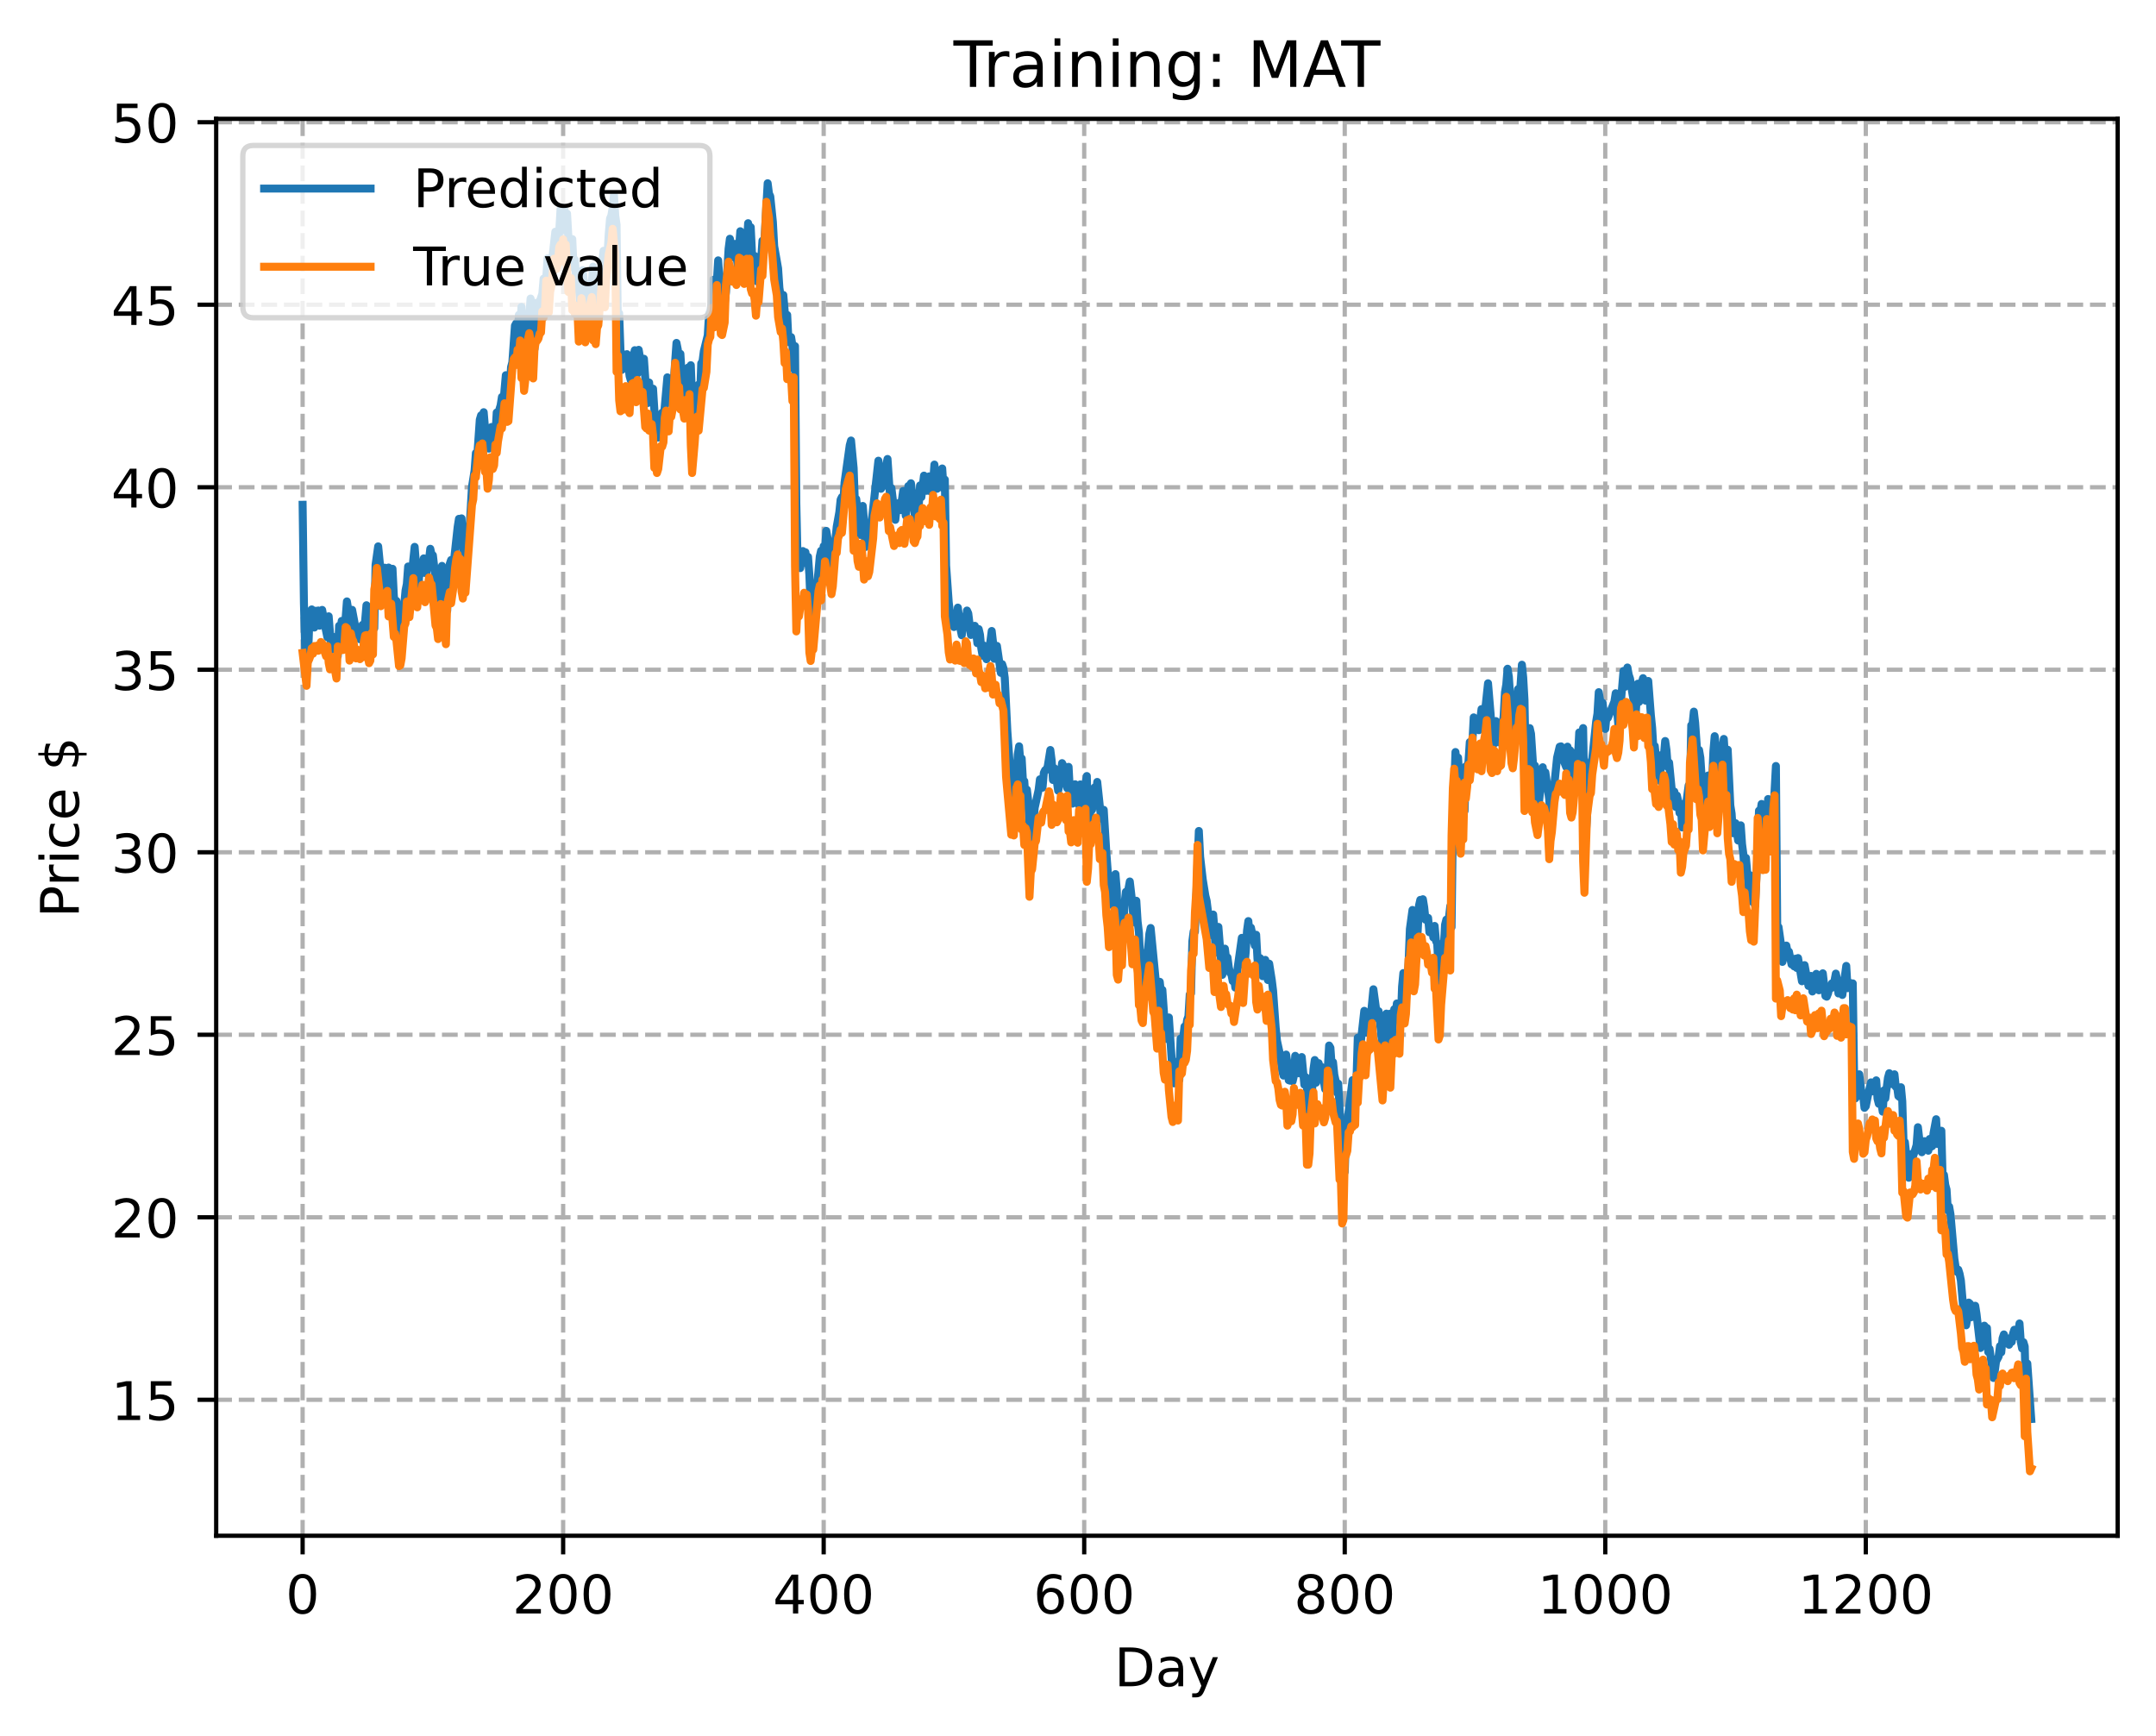 <?xml version="1.0" encoding="utf-8" standalone="no"?>
<!DOCTYPE svg PUBLIC "-//W3C//DTD SVG 1.1//EN"
  "http://www.w3.org/Graphics/SVG/1.1/DTD/svg11.dtd">
<!-- Created with matplotlib (https://matplotlib.org/) -->
<svg height="325.986pt" version="1.1" viewBox="0 0 404.923 325.986" width="404.923pt" xmlns="http://www.w3.org/2000/svg" xmlns:xlink="http://www.w3.org/1999/xlink">
 <defs>
  <style type="text/css">
*{stroke-linecap:butt;stroke-linejoin:round;}
  </style>
 </defs>
 <g id="figure_1">
  <g id="patch_1">
   <path d="M 0 325.986 
L 404.923 325.986 
L 404.923 0 
L 0 0 
z
" style="fill:#ffffff;"/>
  </g>
  <g id="axes_1">
   <g id="patch_2">
    <path d="M 40.603 288.43 
L 397.723 288.43 
L 397.723 22.318 
L 40.603 22.318 
z
" style="fill:#ffffff;"/>
   </g>
   <g id="matplotlib.axis_1">
    <g id="xtick_1">
     <g id="line2d_1">
      <path clip-path="url(#p461f89c763)" d="M 56.836 288.43 
L 56.836 22.318 
" style="fill:none;stroke:#b0b0b0;stroke-dasharray:2.96,1.28;stroke-dashoffset:0;stroke-width:0.8;"/>
     </g>
     <g id="line2d_2">
      <defs>
       <path d="M 0 0 
L 0 3.5 
" id="md2cd114d4e" style="stroke:#000000;stroke-width:0.8;"/>
      </defs>
      <g>
       <use style="stroke:#000000;stroke-width:0.8;" x="56.836" xlink:href="#md2cd114d4e" y="288.43"/>
      </g>
     </g>
     <g id="text_1">
      <!-- 0 -->
      <defs>
       <path d="M 31.781 66.406 
Q 24.172 66.406 20.328 58.906 
Q 16.5 51.422 16.5 36.375 
Q 16.5 21.391 20.328 13.891 
Q 24.172 6.391 31.781 6.391 
Q 39.453 6.391 43.281 13.891 
Q 47.125 21.391 47.125 36.375 
Q 47.125 51.422 43.281 58.906 
Q 39.453 66.406 31.781 66.406 
z
M 31.781 74.219 
Q 44.047 74.219 50.516 64.516 
Q 56.984 54.828 56.984 36.375 
Q 56.984 17.969 50.516 8.266 
Q 44.047 -1.422 31.781 -1.422 
Q 19.531 -1.422 13.062 8.266 
Q 6.594 17.969 6.594 36.375 
Q 6.594 54.828 13.062 64.516 
Q 19.531 74.219 31.781 74.219 
z
" id="DejaVuSans-48"/>
      </defs>
      <g transform="translate(53.655 303.029)scale(0.1 -0.1)">
       <use xlink:href="#DejaVuSans-48"/>
      </g>
     </g>
    </g>
    <g id="xtick_2">
     <g id="line2d_3">
      <path clip-path="url(#p461f89c763)" d="M 105.766 288.43 
L 105.766 22.318 
" style="fill:none;stroke:#b0b0b0;stroke-dasharray:2.96,1.28;stroke-dashoffset:0;stroke-width:0.8;"/>
     </g>
     <g id="line2d_4">
      <g>
       <use style="stroke:#000000;stroke-width:0.8;" x="105.766" xlink:href="#md2cd114d4e" y="288.43"/>
      </g>
     </g>
     <g id="text_2">
      <!-- 200 -->
      <defs>
       <path d="M 19.188 8.297 
L 53.609 8.297 
L 53.609 0 
L 7.328 0 
L 7.328 8.297 
Q 12.938 14.109 22.625 23.891 
Q 32.328 33.688 34.812 36.531 
Q 39.547 41.844 41.422 45.531 
Q 43.312 49.219 43.312 52.781 
Q 43.312 58.594 39.234 62.25 
Q 35.156 65.922 28.609 65.922 
Q 23.969 65.922 18.812 64.312 
Q 13.672 62.703 7.812 59.422 
L 7.812 69.391 
Q 13.766 71.781 18.938 73 
Q 24.125 74.219 28.422 74.219 
Q 39.75 74.219 46.484 68.547 
Q 53.219 62.891 53.219 53.422 
Q 53.219 48.922 51.531 44.891 
Q 49.859 40.875 45.406 35.406 
Q 44.188 33.984 37.641 27.219 
Q 31.109 20.453 19.188 8.297 
z
" id="DejaVuSans-50"/>
      </defs>
      <g transform="translate(96.223 303.029)scale(0.1 -0.1)">
       <use xlink:href="#DejaVuSans-50"/>
       <use x="63.623" xlink:href="#DejaVuSans-48"/>
       <use x="127.246" xlink:href="#DejaVuSans-48"/>
      </g>
     </g>
    </g>
    <g id="xtick_3">
     <g id="line2d_5">
      <path clip-path="url(#p461f89c763)" d="M 154.697 288.43 
L 154.697 22.318 
" style="fill:none;stroke:#b0b0b0;stroke-dasharray:2.96,1.28;stroke-dashoffset:0;stroke-width:0.8;"/>
     </g>
     <g id="line2d_6">
      <g>
       <use style="stroke:#000000;stroke-width:0.8;" x="154.697" xlink:href="#md2cd114d4e" y="288.43"/>
      </g>
     </g>
     <g id="text_3">
      <!-- 400 -->
      <defs>
       <path d="M 37.797 64.312 
L 12.891 25.391 
L 37.797 25.391 
z
M 35.203 72.906 
L 47.609 72.906 
L 47.609 25.391 
L 58.016 25.391 
L 58.016 17.188 
L 47.609 17.188 
L 47.609 0 
L 37.797 0 
L 37.797 17.188 
L 4.891 17.188 
L 4.891 26.703 
z
" id="DejaVuSans-52"/>
      </defs>
      <g transform="translate(145.153 303.029)scale(0.1 -0.1)">
       <use xlink:href="#DejaVuSans-52"/>
       <use x="63.623" xlink:href="#DejaVuSans-48"/>
       <use x="127.246" xlink:href="#DejaVuSans-48"/>
      </g>
     </g>
    </g>
    <g id="xtick_4">
     <g id="line2d_7">
      <path clip-path="url(#p461f89c763)" d="M 203.628 288.43 
L 203.628 22.318 
" style="fill:none;stroke:#b0b0b0;stroke-dasharray:2.96,1.28;stroke-dashoffset:0;stroke-width:0.8;"/>
     </g>
     <g id="line2d_8">
      <g>
       <use style="stroke:#000000;stroke-width:0.8;" x="203.628" xlink:href="#md2cd114d4e" y="288.43"/>
      </g>
     </g>
     <g id="text_4">
      <!-- 600 -->
      <defs>
       <path d="M 33.016 40.375 
Q 26.375 40.375 22.484 35.828 
Q 18.609 31.297 18.609 23.391 
Q 18.609 15.531 22.484 10.953 
Q 26.375 6.391 33.016 6.391 
Q 39.656 6.391 43.531 10.953 
Q 47.406 15.531 47.406 23.391 
Q 47.406 31.297 43.531 35.828 
Q 39.656 40.375 33.016 40.375 
z
M 52.594 71.297 
L 52.594 62.312 
Q 48.875 64.062 45.094 64.984 
Q 41.312 65.922 37.594 65.922 
Q 27.828 65.922 22.672 59.328 
Q 17.531 52.734 16.797 39.406 
Q 19.672 43.656 24.016 45.922 
Q 28.375 48.188 33.594 48.188 
Q 44.578 48.188 50.953 41.516 
Q 57.328 34.859 57.328 23.391 
Q 57.328 12.156 50.688 5.359 
Q 44.047 -1.422 33.016 -1.422 
Q 20.359 -1.422 13.672 8.266 
Q 6.984 17.969 6.984 36.375 
Q 6.984 53.656 15.188 63.938 
Q 23.391 74.219 37.203 74.219 
Q 40.922 74.219 44.703 73.484 
Q 48.484 72.75 52.594 71.297 
z
" id="DejaVuSans-54"/>
      </defs>
      <g transform="translate(194.084 303.029)scale(0.1 -0.1)">
       <use xlink:href="#DejaVuSans-54"/>
       <use x="63.623" xlink:href="#DejaVuSans-48"/>
       <use x="127.246" xlink:href="#DejaVuSans-48"/>
      </g>
     </g>
    </g>
    <g id="xtick_5">
     <g id="line2d_9">
      <path clip-path="url(#p461f89c763)" d="M 252.558 288.43 
L 252.558 22.318 
" style="fill:none;stroke:#b0b0b0;stroke-dasharray:2.96,1.28;stroke-dashoffset:0;stroke-width:0.8;"/>
     </g>
     <g id="line2d_10">
      <g>
       <use style="stroke:#000000;stroke-width:0.8;" x="252.558" xlink:href="#md2cd114d4e" y="288.43"/>
      </g>
     </g>
     <g id="text_5">
      <!-- 800 -->
      <defs>
       <path d="M 31.781 34.625 
Q 24.75 34.625 20.719 30.859 
Q 16.703 27.094 16.703 20.516 
Q 16.703 13.922 20.719 10.156 
Q 24.75 6.391 31.781 6.391 
Q 38.812 6.391 42.859 10.172 
Q 46.922 13.969 46.922 20.516 
Q 46.922 27.094 42.891 30.859 
Q 38.875 34.625 31.781 34.625 
z
M 21.922 38.812 
Q 15.578 40.375 12.031 44.719 
Q 8.5 49.078 8.5 55.328 
Q 8.5 64.062 14.719 69.141 
Q 20.953 74.219 31.781 74.219 
Q 42.672 74.219 48.875 69.141 
Q 55.078 64.062 55.078 55.328 
Q 55.078 49.078 51.531 44.719 
Q 48 40.375 41.703 38.812 
Q 48.828 37.156 52.797 32.312 
Q 56.781 27.484 56.781 20.516 
Q 56.781 9.906 50.312 4.234 
Q 43.844 -1.422 31.781 -1.422 
Q 19.734 -1.422 13.25 4.234 
Q 6.781 9.906 6.781 20.516 
Q 6.781 27.484 10.781 32.312 
Q 14.797 37.156 21.922 38.812 
z
M 18.312 54.391 
Q 18.312 48.734 21.844 45.562 
Q 25.391 42.391 31.781 42.391 
Q 38.141 42.391 41.719 45.562 
Q 45.312 48.734 45.312 54.391 
Q 45.312 60.062 41.719 63.234 
Q 38.141 66.406 31.781 66.406 
Q 25.391 66.406 21.844 63.234 
Q 18.312 60.062 18.312 54.391 
z
" id="DejaVuSans-56"/>
      </defs>
      <g transform="translate(243.015 303.029)scale(0.1 -0.1)">
       <use xlink:href="#DejaVuSans-56"/>
       <use x="63.623" xlink:href="#DejaVuSans-48"/>
       <use x="127.246" xlink:href="#DejaVuSans-48"/>
      </g>
     </g>
    </g>
    <g id="xtick_6">
     <g id="line2d_11">
      <path clip-path="url(#p461f89c763)" d="M 301.489 288.43 
L 301.489 22.318 
" style="fill:none;stroke:#b0b0b0;stroke-dasharray:2.96,1.28;stroke-dashoffset:0;stroke-width:0.8;"/>
     </g>
     <g id="line2d_12">
      <g>
       <use style="stroke:#000000;stroke-width:0.8;" x="301.489" xlink:href="#md2cd114d4e" y="288.43"/>
      </g>
     </g>
     <g id="text_6">
      <!-- 1000 -->
      <defs>
       <path d="M 12.406 8.297 
L 28.516 8.297 
L 28.516 63.922 
L 10.984 60.406 
L 10.984 69.391 
L 28.422 72.906 
L 38.281 72.906 
L 38.281 8.297 
L 54.391 8.297 
L 54.391 0 
L 12.406 0 
z
" id="DejaVuSans-49"/>
      </defs>
      <g transform="translate(288.764 303.029)scale(0.1 -0.1)">
       <use xlink:href="#DejaVuSans-49"/>
       <use x="63.623" xlink:href="#DejaVuSans-48"/>
       <use x="127.246" xlink:href="#DejaVuSans-48"/>
       <use x="190.869" xlink:href="#DejaVuSans-48"/>
      </g>
     </g>
    </g>
    <g id="xtick_7">
     <g id="line2d_13">
      <path clip-path="url(#p461f89c763)" d="M 350.419 288.43 
L 350.419 22.318 
" style="fill:none;stroke:#b0b0b0;stroke-dasharray:2.96,1.28;stroke-dashoffset:0;stroke-width:0.8;"/>
     </g>
     <g id="line2d_14">
      <g>
       <use style="stroke:#000000;stroke-width:0.8;" x="350.419" xlink:href="#md2cd114d4e" y="288.43"/>
      </g>
     </g>
     <g id="text_7">
      <!-- 1200 -->
      <g transform="translate(337.694 303.029)scale(0.1 -0.1)">
       <use xlink:href="#DejaVuSans-49"/>
       <use x="63.623" xlink:href="#DejaVuSans-50"/>
       <use x="127.246" xlink:href="#DejaVuSans-48"/>
       <use x="190.869" xlink:href="#DejaVuSans-48"/>
      </g>
     </g>
    </g>
    <g id="text_8">
     <!-- Day -->
     <defs>
      <path d="M 19.672 64.797 
L 19.672 8.109 
L 31.594 8.109 
Q 46.688 8.109 53.688 14.938 
Q 60.688 21.781 60.688 36.531 
Q 60.688 51.172 53.688 57.984 
Q 46.688 64.797 31.594 64.797 
z
M 9.812 72.906 
L 30.078 72.906 
Q 51.266 72.906 61.172 64.094 
Q 71.094 55.281 71.094 36.531 
Q 71.094 17.672 61.125 8.828 
Q 51.172 0 30.078 0 
L 9.812 0 
z
" id="DejaVuSans-68"/>
      <path d="M 34.281 27.484 
Q 23.391 27.484 19.188 25 
Q 14.984 22.516 14.984 16.5 
Q 14.984 11.719 18.141 8.906 
Q 21.297 6.109 26.703 6.109 
Q 34.188 6.109 38.703 11.406 
Q 43.219 16.703 43.219 25.484 
L 43.219 27.484 
z
M 52.203 31.203 
L 52.203 0 
L 43.219 0 
L 43.219 8.297 
Q 40.141 3.328 35.547 0.953 
Q 30.953 -1.422 24.312 -1.422 
Q 15.922 -1.422 10.953 3.297 
Q 6 8.016 6 15.922 
Q 6 25.141 12.172 29.828 
Q 18.359 34.516 30.609 34.516 
L 43.219 34.516 
L 43.219 35.406 
Q 43.219 41.609 39.141 45 
Q 35.062 48.391 27.688 48.391 
Q 23 48.391 18.547 47.266 
Q 14.109 46.141 10.016 43.891 
L 10.016 52.203 
Q 14.938 54.109 19.578 55.047 
Q 24.219 56 28.609 56 
Q 40.484 56 46.344 49.844 
Q 52.203 43.703 52.203 31.203 
z
" id="DejaVuSans-97"/>
      <path d="M 32.172 -5.078 
Q 28.375 -14.844 24.75 -17.812 
Q 21.141 -20.797 15.094 -20.797 
L 7.906 -20.797 
L 7.906 -13.281 
L 13.188 -13.281 
Q 16.891 -13.281 18.938 -11.516 
Q 21 -9.766 23.484 -3.219 
L 25.094 0.875 
L 2.984 54.688 
L 12.5 54.688 
L 29.594 11.922 
L 46.688 54.688 
L 56.203 54.688 
z
" id="DejaVuSans-121"/>
     </defs>
     <g transform="translate(209.29 316.707)scale(0.1 -0.1)">
      <use xlink:href="#DejaVuSans-68"/>
      <use x="77.002" xlink:href="#DejaVuSans-97"/>
      <use x="138.281" xlink:href="#DejaVuSans-121"/>
     </g>
    </g>
   </g>
   <g id="matplotlib.axis_2">
    <g id="ytick_1">
     <g id="line2d_15">
      <path clip-path="url(#p461f89c763)" d="M 40.603 262.897 
L 397.723 262.897 
" style="fill:none;stroke:#b0b0b0;stroke-dasharray:2.96,1.28;stroke-dashoffset:0;stroke-width:0.8;"/>
     </g>
     <g id="line2d_16">
      <defs>
       <path d="M 0 0 
L -3.5 0 
" id="m1c8fb55045" style="stroke:#000000;stroke-width:0.8;"/>
      </defs>
      <g>
       <use style="stroke:#000000;stroke-width:0.8;" x="40.603" xlink:href="#m1c8fb55045" y="262.897"/>
      </g>
     </g>
     <g id="text_9">
      <!-- 15 -->
      <defs>
       <path d="M 10.797 72.906 
L 49.516 72.906 
L 49.516 64.594 
L 19.828 64.594 
L 19.828 46.734 
Q 21.969 47.469 24.109 47.828 
Q 26.266 48.188 28.422 48.188 
Q 40.625 48.188 47.75 41.5 
Q 54.891 34.812 54.891 23.391 
Q 54.891 11.625 47.562 5.094 
Q 40.234 -1.422 26.906 -1.422 
Q 22.312 -1.422 17.547 -0.641 
Q 12.797 0.141 7.719 1.703 
L 7.719 11.625 
Q 12.109 9.234 16.797 8.062 
Q 21.484 6.891 26.703 6.891 
Q 35.156 6.891 40.078 11.328 
Q 45.016 15.766 45.016 23.391 
Q 45.016 31 40.078 35.438 
Q 35.156 39.891 26.703 39.891 
Q 22.75 39.891 18.812 39.016 
Q 14.891 38.141 10.797 36.281 
z
" id="DejaVuSans-53"/>
      </defs>
      <g transform="translate(20.878 266.697)scale(0.1 -0.1)">
       <use xlink:href="#DejaVuSans-49"/>
       <use x="63.623" xlink:href="#DejaVuSans-53"/>
      </g>
     </g>
    </g>
    <g id="ytick_2">
     <g id="line2d_17">
      <path clip-path="url(#p461f89c763)" d="M 40.603 228.62 
L 397.723 228.62 
" style="fill:none;stroke:#b0b0b0;stroke-dasharray:2.96,1.28;stroke-dashoffset:0;stroke-width:0.8;"/>
     </g>
     <g id="line2d_18">
      <g>
       <use style="stroke:#000000;stroke-width:0.8;" x="40.603" xlink:href="#m1c8fb55045" y="228.62"/>
      </g>
     </g>
     <g id="text_10">
      <!-- 20 -->
      <g transform="translate(20.878 232.419)scale(0.1 -0.1)">
       <use xlink:href="#DejaVuSans-50"/>
       <use x="63.623" xlink:href="#DejaVuSans-48"/>
      </g>
     </g>
    </g>
    <g id="ytick_3">
     <g id="line2d_19">
      <path clip-path="url(#p461f89c763)" d="M 40.603 194.343 
L 397.723 194.343 
" style="fill:none;stroke:#b0b0b0;stroke-dasharray:2.96,1.28;stroke-dashoffset:0;stroke-width:0.8;"/>
     </g>
     <g id="line2d_20">
      <g>
       <use style="stroke:#000000;stroke-width:0.8;" x="40.603" xlink:href="#m1c8fb55045" y="194.343"/>
      </g>
     </g>
     <g id="text_11">
      <!-- 25 -->
      <g transform="translate(20.878 198.142)scale(0.1 -0.1)">
       <use xlink:href="#DejaVuSans-50"/>
       <use x="63.623" xlink:href="#DejaVuSans-53"/>
      </g>
     </g>
    </g>
    <g id="ytick_4">
     <g id="line2d_21">
      <path clip-path="url(#p461f89c763)" d="M 40.603 160.066 
L 397.723 160.066 
" style="fill:none;stroke:#b0b0b0;stroke-dasharray:2.96,1.28;stroke-dashoffset:0;stroke-width:0.8;"/>
     </g>
     <g id="line2d_22">
      <g>
       <use style="stroke:#000000;stroke-width:0.8;" x="40.603" xlink:href="#m1c8fb55045" y="160.066"/>
      </g>
     </g>
     <g id="text_12">
      <!-- 30 -->
      <defs>
       <path d="M 40.578 39.312 
Q 47.656 37.797 51.625 33 
Q 55.609 28.219 55.609 21.188 
Q 55.609 10.406 48.188 4.484 
Q 40.766 -1.422 27.094 -1.422 
Q 22.516 -1.422 17.656 -0.516 
Q 12.797 0.391 7.625 2.203 
L 7.625 11.719 
Q 11.719 9.328 16.594 8.109 
Q 21.484 6.891 26.812 6.891 
Q 36.078 6.891 40.938 10.547 
Q 45.797 14.203 45.797 21.188 
Q 45.797 27.641 41.281 31.266 
Q 36.766 34.906 28.719 34.906 
L 20.219 34.906 
L 20.219 43.016 
L 29.109 43.016 
Q 36.375 43.016 40.234 45.922 
Q 44.094 48.828 44.094 54.297 
Q 44.094 59.906 40.109 62.906 
Q 36.141 65.922 28.719 65.922 
Q 24.656 65.922 20.016 65.031 
Q 15.375 64.156 9.812 62.312 
L 9.812 71.094 
Q 15.438 72.656 20.344 73.438 
Q 25.25 74.219 29.594 74.219 
Q 40.828 74.219 47.359 69.109 
Q 53.906 64.016 53.906 55.328 
Q 53.906 49.266 50.438 45.094 
Q 46.969 40.922 40.578 39.312 
z
" id="DejaVuSans-51"/>
      </defs>
      <g transform="translate(20.878 163.865)scale(0.1 -0.1)">
       <use xlink:href="#DejaVuSans-51"/>
       <use x="63.623" xlink:href="#DejaVuSans-48"/>
      </g>
     </g>
    </g>
    <g id="ytick_5">
     <g id="line2d_23">
      <path clip-path="url(#p461f89c763)" d="M 40.603 125.788 
L 397.723 125.788 
" style="fill:none;stroke:#b0b0b0;stroke-dasharray:2.96,1.28;stroke-dashoffset:0;stroke-width:0.8;"/>
     </g>
     <g id="line2d_24">
      <g>
       <use style="stroke:#000000;stroke-width:0.8;" x="40.603" xlink:href="#m1c8fb55045" y="125.788"/>
      </g>
     </g>
     <g id="text_13">
      <!-- 35 -->
      <g transform="translate(20.878 129.588)scale(0.1 -0.1)">
       <use xlink:href="#DejaVuSans-51"/>
       <use x="63.623" xlink:href="#DejaVuSans-53"/>
      </g>
     </g>
    </g>
    <g id="ytick_6">
     <g id="line2d_25">
      <path clip-path="url(#p461f89c763)" d="M 40.603 91.511 
L 397.723 91.511 
" style="fill:none;stroke:#b0b0b0;stroke-dasharray:2.96,1.28;stroke-dashoffset:0;stroke-width:0.8;"/>
     </g>
     <g id="line2d_26">
      <g>
       <use style="stroke:#000000;stroke-width:0.8;" x="40.603" xlink:href="#m1c8fb55045" y="91.511"/>
      </g>
     </g>
     <g id="text_14">
      <!-- 40 -->
      <g transform="translate(20.878 95.31)scale(0.1 -0.1)">
       <use xlink:href="#DejaVuSans-52"/>
       <use x="63.623" xlink:href="#DejaVuSans-48"/>
      </g>
     </g>
    </g>
    <g id="ytick_7">
     <g id="line2d_27">
      <path clip-path="url(#p461f89c763)" d="M 40.603 57.234 
L 397.723 57.234 
" style="fill:none;stroke:#b0b0b0;stroke-dasharray:2.96,1.28;stroke-dashoffset:0;stroke-width:0.8;"/>
     </g>
     <g id="line2d_28">
      <g>
       <use style="stroke:#000000;stroke-width:0.8;" x="40.603" xlink:href="#m1c8fb55045" y="57.234"/>
      </g>
     </g>
     <g id="text_15">
      <!-- 45 -->
      <g transform="translate(20.878 61.033)scale(0.1 -0.1)">
       <use xlink:href="#DejaVuSans-52"/>
       <use x="63.623" xlink:href="#DejaVuSans-53"/>
      </g>
     </g>
    </g>
    <g id="ytick_8">
     <g id="line2d_29">
      <path clip-path="url(#p461f89c763)" d="M 40.603 22.957 
L 397.723 22.957 
" style="fill:none;stroke:#b0b0b0;stroke-dasharray:2.96,1.28;stroke-dashoffset:0;stroke-width:0.8;"/>
     </g>
     <g id="line2d_30">
      <g>
       <use style="stroke:#000000;stroke-width:0.8;" x="40.603" xlink:href="#m1c8fb55045" y="22.957"/>
      </g>
     </g>
     <g id="text_16">
      <!-- 50 -->
      <g transform="translate(20.878 26.756)scale(0.1 -0.1)">
       <use xlink:href="#DejaVuSans-53"/>
       <use x="63.623" xlink:href="#DejaVuSans-48"/>
      </g>
     </g>
    </g>
    <g id="text_17">
     <!-- Price $ -->
     <defs>
      <path d="M 19.672 64.797 
L 19.672 37.406 
L 32.078 37.406 
Q 38.969 37.406 42.719 40.969 
Q 46.484 44.531 46.484 51.125 
Q 46.484 57.672 42.719 61.234 
Q 38.969 64.797 32.078 64.797 
z
M 9.812 72.906 
L 32.078 72.906 
Q 44.344 72.906 50.609 67.359 
Q 56.891 61.812 56.891 51.125 
Q 56.891 40.328 50.609 34.812 
Q 44.344 29.297 32.078 29.297 
L 19.672 29.297 
L 19.672 0 
L 9.812 0 
z
" id="DejaVuSans-80"/>
      <path d="M 41.109 46.297 
Q 39.594 47.172 37.812 47.578 
Q 36.031 48 33.891 48 
Q 26.266 48 22.188 43.047 
Q 18.109 38.094 18.109 28.812 
L 18.109 0 
L 9.078 0 
L 9.078 54.688 
L 18.109 54.688 
L 18.109 46.188 
Q 20.953 51.172 25.484 53.578 
Q 30.031 56 36.531 56 
Q 37.453 56 38.578 55.875 
Q 39.703 55.766 41.062 55.516 
z
" id="DejaVuSans-114"/>
      <path d="M 9.422 54.688 
L 18.406 54.688 
L 18.406 0 
L 9.422 0 
z
M 9.422 75.984 
L 18.406 75.984 
L 18.406 64.594 
L 9.422 64.594 
z
" id="DejaVuSans-105"/>
      <path d="M 48.781 52.594 
L 48.781 44.188 
Q 44.969 46.297 41.141 47.344 
Q 37.312 48.391 33.406 48.391 
Q 24.656 48.391 19.812 42.844 
Q 14.984 37.312 14.984 27.297 
Q 14.984 17.281 19.812 11.734 
Q 24.656 6.203 33.406 6.203 
Q 37.312 6.203 41.141 7.25 
Q 44.969 8.297 48.781 10.406 
L 48.781 2.094 
Q 45.016 0.344 40.984 -0.531 
Q 36.969 -1.422 32.422 -1.422 
Q 20.062 -1.422 12.781 6.344 
Q 5.516 14.109 5.516 27.297 
Q 5.516 40.672 12.859 48.328 
Q 20.219 56 33.016 56 
Q 37.156 56 41.109 55.141 
Q 45.062 54.297 48.781 52.594 
z
" id="DejaVuSans-99"/>
      <path d="M 56.203 29.594 
L 56.203 25.203 
L 14.891 25.203 
Q 15.484 15.922 20.484 11.062 
Q 25.484 6.203 34.422 6.203 
Q 39.594 6.203 44.453 7.469 
Q 49.312 8.734 54.109 11.281 
L 54.109 2.781 
Q 49.266 0.734 44.188 -0.344 
Q 39.109 -1.422 33.891 -1.422 
Q 20.797 -1.422 13.156 6.188 
Q 5.516 13.812 5.516 26.812 
Q 5.516 40.234 12.766 48.109 
Q 20.016 56 32.328 56 
Q 43.359 56 49.781 48.891 
Q 56.203 41.797 56.203 29.594 
z
M 47.219 32.234 
Q 47.125 39.594 43.094 43.984 
Q 39.062 48.391 32.422 48.391 
Q 24.906 48.391 20.391 44.141 
Q 15.875 39.891 15.188 32.172 
z
" id="DejaVuSans-101"/>
      <path id="DejaVuSans-32"/>
      <path d="M 33.797 -14.703 
L 28.906 -14.703 
L 28.859 0 
Q 23.734 0.094 18.609 1.188 
Q 13.484 2.297 8.297 4.5 
L 8.297 13.281 
Q 13.281 10.156 18.375 8.562 
Q 23.484 6.984 28.906 6.938 
L 28.906 29.203 
Q 18.109 30.953 13.203 35.156 
Q 8.297 39.359 8.297 46.688 
Q 8.297 54.641 13.625 59.219 
Q 18.953 63.812 28.906 64.5 
L 28.906 75.984 
L 33.797 75.984 
L 33.797 64.656 
Q 38.328 64.453 42.578 63.688 
Q 46.828 62.938 50.875 61.625 
L 50.875 53.078 
Q 46.828 55.125 42.547 56.25 
Q 38.281 57.375 33.797 57.562 
L 33.797 36.719 
Q 44.875 35.016 50.094 30.609 
Q 55.328 26.219 55.328 18.609 
Q 55.328 10.359 49.781 5.594 
Q 44.234 0.828 33.797 0.094 
z
M 28.906 37.594 
L 28.906 57.625 
Q 23.25 56.984 20.266 54.391 
Q 17.281 51.812 17.281 47.516 
Q 17.281 43.312 20.031 40.969 
Q 22.797 38.625 28.906 37.594 
z
M 33.797 28.219 
L 33.797 7.078 
Q 39.984 7.906 43.141 10.594 
Q 46.297 13.281 46.297 17.672 
Q 46.297 21.969 43.281 24.5 
Q 40.281 27.047 33.797 28.219 
z
" id="DejaVuSans-36"/>
     </defs>
     <g transform="translate(14.798 172.342)rotate(-90)scale(0.1 -0.1)">
      <use xlink:href="#DejaVuSans-80"/>
      <use x="58.553" xlink:href="#DejaVuSans-114"/>
      <use x="99.666" xlink:href="#DejaVuSans-105"/>
      <use x="127.449" xlink:href="#DejaVuSans-99"/>
      <use x="182.43" xlink:href="#DejaVuSans-101"/>
      <use x="243.953" xlink:href="#DejaVuSans-32"/>
      <use x="275.74" xlink:href="#DejaVuSans-36"/>
     </g>
    </g>
   </g>
   <g id="line2d_31">
    <path clip-path="url(#p461f89c763)" d="M 56.836 94.806 
L 57.081 113.207 
L 57.325 122.4 
L 57.814 124.294 
L 58.059 117.669 
L 58.304 115.349 
L 58.548 114.454 
L 58.793 115.26 
L 59.038 117.861 
L 59.282 114.709 
L 59.527 116.666 
L 59.772 114.66 
L 60.016 117.517 
L 60.261 114.92 
L 60.506 114.55 
L 60.995 117.274 
L 61.484 119.678 
L 61.729 115.75 
L 62.218 122.032 
L 62.463 119.554 
L 62.708 120.817 
L 62.952 120.842 
L 63.197 121.415 
L 63.441 123.198 
L 63.686 117.532 
L 63.931 118.357 
L 64.175 116.616 
L 64.42 118.478 
L 64.909 116.096 
L 65.154 112.952 
L 65.399 114.457 
L 65.643 114.711 
L 65.888 119.347 
L 66.133 114.539 
L 67.111 119.731 
L 67.356 118.351 
L 67.601 120.064 
L 67.845 120.033 
L 68.09 117.354 
L 68.335 119.371 
L 68.824 113.672 
L 69.069 114.156 
L 69.313 118.155 
L 69.558 119.417 
L 70.047 113.88 
L 70.292 117.989 
L 70.536 106.069 
L 71.026 102.614 
L 71.76 110.075 
L 72.249 106.62 
L 72.494 109.591 
L 72.738 109.769 
L 72.983 106.59 
L 73.228 109.466 
L 73.472 108.667 
L 73.717 106.823 
L 73.962 111.785 
L 74.206 114.468 
L 74.451 112.845 
L 74.696 115.372 
L 74.94 116.668 
L 75.185 119.355 
L 75.674 116.145 
L 76.163 110.902 
L 76.408 109.689 
L 76.653 106.395 
L 76.897 108.797 
L 77.142 109.784 
L 77.876 102.707 
L 78.365 108.963 
L 78.61 109.866 
L 78.855 106.294 
L 79.099 107.744 
L 79.589 104.87 
L 79.833 105.371 
L 80.078 107.698 
L 80.323 105.278 
L 80.567 105.157 
L 80.812 103.068 
L 81.056 104.147 
L 81.301 104.279 
L 82.524 114.857 
L 83.014 106.281 
L 83.503 108.927 
L 83.992 114.68 
L 84.237 108.041 
L 84.482 105.881 
L 84.726 105.172 
L 84.971 108.019 
L 85.95 98.996 
L 86.194 97.443 
L 86.439 99.699 
L 86.684 97.356 
L 87.173 105.691 
L 87.417 103.8 
L 87.662 104.986 
L 88.151 99.856 
L 88.641 91.451 
L 89.13 88.368 
L 89.375 85.09 
L 89.619 85.843 
L 90.109 78.823 
L 90.353 78.003 
L 90.598 80.19 
L 90.843 77.417 
L 91.332 83.244 
L 91.577 80.938 
L 91.821 84.259 
L 92.066 83.215 
L 92.311 80.197 
L 92.555 81.489 
L 92.8 83.444 
L 93.044 81.626 
L 93.289 77.471 
L 93.534 80.166 
L 93.778 76.933 
L 94.023 76.124 
L 94.268 74.55 
L 94.512 75.95 
L 95.002 70.463 
L 95.491 74.281 
L 95.736 72.933 
L 95.98 68.965 
L 96.225 68.035 
L 96.714 61.156 
L 96.959 60.704 
L 97.204 63.798 
L 97.448 59.134 
L 97.693 62.015 
L 97.938 57.647 
L 98.182 62.972 
L 98.427 62.685 
L 98.672 68.696 
L 99.65 56.069 
L 99.895 58.582 
L 100.139 63.393 
L 100.384 65.573 
L 100.629 56.884 
L 100.873 57.661 
L 101.118 57.343 
L 101.852 55.192 
L 102.097 52.333 
L 102.341 53.95 
L 102.586 52.266 
L 102.831 48.541 
L 103.075 51.997 
L 103.32 52.363 
L 103.565 49.221 
L 103.809 47.849 
L 104.299 43.52 
L 104.543 45.053 
L 104.788 45.787 
L 105.032 43.42 
L 105.277 39.288 
L 105.522 38.953 
L 105.766 43.188 
L 106.011 39.378 
L 106.256 43.205 
L 106.5 40.117 
L 106.99 48.771 
L 107.234 47.288 
L 107.479 44.902 
L 107.724 50.326 
L 107.968 48.782 
L 108.213 52.445 
L 108.458 50.999 
L 108.947 56.809 
L 109.192 56.289 
L 109.436 50.737 
L 110.17 57.801 
L 110.415 53.595 
L 110.66 54.495 
L 110.904 56.075 
L 111.393 50.087 
L 111.638 56.99 
L 111.883 55.935 
L 112.127 59.388 
L 112.372 55.149 
L 112.617 53.585 
L 113.351 47.107 
L 113.595 50.792 
L 113.84 52.061 
L 114.329 43.923 
L 114.574 41.053 
L 114.819 40.478 
L 115.063 39.045 
L 115.308 36.624 
L 115.553 40.497 
L 115.797 42.207 
L 116.042 61.112 
L 116.287 58.839 
L 116.531 65.817 
L 116.776 69.474 
L 117.02 66.511 
L 117.265 68.932 
L 117.754 66.516 
L 118.244 70.627 
L 118.488 71.479 
L 118.733 67.737 
L 119.222 65.769 
L 119.712 70.166 
L 119.956 65.703 
L 120.201 67.191 
L 120.446 69.743 
L 120.935 67.379 
L 121.424 74.375 
L 121.669 75.691 
L 121.914 71.838 
L 122.158 75.148 
L 122.403 73.049 
L 122.648 73.001 
L 123.137 80.843 
L 123.381 79.845 
L 123.626 82.187 
L 124.36 77.505 
L 124.605 79.062 
L 125.339 70.866 
L 125.828 75.642 
L 126.073 72.594 
L 126.317 73.037 
L 126.562 71.306 
L 127.051 64.402 
L 127.296 65.635 
L 127.541 68.108 
L 127.785 66.452 
L 128.03 70.468 
L 128.275 69.524 
L 128.764 73.859 
L 129.008 70.276 
L 129.253 69.028 
L 129.498 71.27 
L 129.742 68.59 
L 130.232 81.353 
L 131.21 72.235 
L 131.455 75.627 
L 131.7 68.236 
L 131.944 67.862 
L 132.189 65.959 
L 132.923 62.987 
L 133.168 58.936 
L 133.412 58.308 
L 133.657 56.934 
L 133.902 52.559 
L 134.146 54.151 
L 134.391 56.855 
L 134.88 48.898 
L 135.125 52.488 
L 135.369 52.981 
L 135.859 58.788 
L 136.348 54.895 
L 136.837 46.739 
L 137.082 44.841 
L 137.816 48.342 
L 138.061 45.81 
L 138.55 49.925 
L 139.039 43.428 
L 139.284 44.224 
L 139.529 46.517 
L 139.773 45.262 
L 140.018 48.035 
L 140.263 45.982 
L 140.507 41.918 
L 140.752 44.219 
L 140.996 42.664 
L 141.241 47.74 
L 141.486 49.525 
L 141.73 48.067 
L 142.22 52.872 
L 142.464 50.193 
L 142.709 52.154 
L 143.198 45.202 
L 143.443 47.416 
L 144.177 34.414 
L 144.422 36.358 
L 144.666 36.875 
L 145.156 41.701 
L 145.4 46.228 
L 145.89 49.007 
L 146.134 50.403 
L 146.379 54.054 
L 146.868 57.259 
L 147.113 55.4 
L 147.602 61.076 
L 147.847 59.153 
L 148.091 64.258 
L 148.336 64.223 
L 148.581 63.313 
L 148.825 64.872 
L 149.07 69.264 
L 149.315 65.007 
L 149.559 94.5 
L 149.804 105.69 
L 150.049 103.638 
L 150.293 106.703 
L 150.538 104.347 
L 150.783 103.495 
L 151.027 105.65 
L 151.272 103.717 
L 151.517 105.854 
L 151.761 104.576 
L 152.006 107.941 
L 152.251 113.938 
L 152.495 117.1 
L 153.229 112.168 
L 153.718 107.255 
L 153.963 104.521 
L 154.208 103.438 
L 154.452 105.792 
L 154.697 102.573 
L 154.942 103.367 
L 155.186 99.706 
L 156.165 105.362 
L 156.41 106.372 
L 157.144 98.935 
L 157.633 96.205 
L 157.878 93.84 
L 158.122 93.356 
L 158.367 94.877 
L 158.612 90.651 
L 159.59 83.625 
L 159.835 82.735 
L 160.324 87.905 
L 160.569 94.821 
L 160.813 93.724 
L 161.303 98.15 
L 161.547 100.463 
L 161.792 96.842 
L 162.037 95.02 
L 162.281 97.897 
L 162.526 102.739 
L 162.771 98.95 
L 163.015 101.093 
L 163.26 102.085 
L 164.972 86.524 
L 165.217 89.954 
L 165.462 91.8 
L 165.951 91.051 
L 166.196 90.064 
L 166.44 87.344 
L 166.685 86.201 
L 167.174 93.347 
L 167.419 91.671 
L 168.153 97.631 
L 168.398 95.415 
L 168.642 95.856 
L 168.887 94.435 
L 169.132 95.804 
L 169.621 92.21 
L 170.11 96.855 
L 170.6 91.279 
L 170.844 92.867 
L 171.089 90.763 
L 171.823 96.949 
L 172.067 98.034 
L 172.557 94.824 
L 172.801 91.163 
L 173.046 93.366 
L 173.535 89.328 
L 173.78 91.377 
L 174.025 92.18 
L 174.269 91.169 
L 174.514 89.467 
L 174.759 92.292 
L 175.003 89.76 
L 175.248 90.614 
L 175.493 87.254 
L 175.982 91.805 
L 176.227 88.892 
L 176.471 91.238 
L 176.716 91.409 
L 176.96 87.987 
L 177.205 91.741 
L 177.45 90.071 
L 177.694 106.224 
L 178.184 113.145 
L 178.673 117.134 
L 178.918 115.913 
L 179.162 117.765 
L 179.407 116.045 
L 179.652 117.476 
L 179.896 114.117 
L 180.386 118.105 
L 180.63 119.312 
L 181.12 115.776 
L 181.364 117.566 
L 181.609 114.667 
L 181.854 115.21 
L 182.343 119.254 
L 182.588 118.18 
L 182.832 119.198 
L 183.077 117.535 
L 183.321 118.655 
L 183.566 120.799 
L 183.811 118.145 
L 184.055 119.203 
L 184.3 121.781 
L 184.545 123.151 
L 184.789 121.25 
L 185.034 121.921 
L 185.279 123.814 
L 185.523 122.23 
L 185.768 122.309 
L 186.257 118.505 
L 186.502 120.621 
L 186.747 123.737 
L 187.236 121.303 
L 187.97 126.369 
L 188.215 124.738 
L 188.459 125.507 
L 188.704 127.292 
L 189.193 137.312 
L 190.172 150.979 
L 190.416 149.35 
L 190.661 150.183 
L 191.15 141.709 
L 191.395 140.167 
L 191.64 143.079 
L 191.884 142.447 
L 192.129 146.818 
L 192.374 146.708 
L 192.618 150.255 
L 192.863 148.303 
L 193.108 150.361 
L 193.352 156.6 
L 193.597 159.33 
L 194.331 151.705 
L 195.065 148.357 
L 195.309 146.366 
L 195.799 147.936 
L 196.043 145.151 
L 196.288 144.648 
L 196.533 144.583 
L 196.777 143.915 
L 197.267 140.858 
L 197.511 142.78 
L 197.756 146.494 
L 198.001 144.267 
L 198.245 145.128 
L 198.735 148.499 
L 198.979 147.346 
L 199.469 143.327 
L 199.713 143.801 
L 199.958 146.125 
L 200.203 146.544 
L 200.447 148.048 
L 200.692 144.025 
L 200.936 148.519 
L 201.181 147.851 
L 201.426 150.927 
L 201.915 147.291 
L 202.649 151.255 
L 202.894 147.324 
L 203.383 150.539 
L 203.628 151.195 
L 203.872 147.204 
L 204.117 145.748 
L 204.362 154.538 
L 204.606 154.675 
L 204.851 151.151 
L 205.096 152.118 
L 205.585 147.888 
L 205.83 149.282 
L 206.074 146.858 
L 206.808 153.764 
L 207.297 152.103 
L 207.787 160.196 
L 208.521 169.919 
L 208.765 167.766 
L 209.01 168.898 
L 209.255 167.642 
L 209.499 164.169 
L 209.744 167.178 
L 209.989 177.278 
L 210.233 178.036 
L 210.478 174.113 
L 210.723 174.622 
L 210.967 174.13 
L 211.212 169.64 
L 211.457 167.497 
L 211.701 168.23 
L 212.191 165.556 
L 212.68 169.817 
L 212.924 173.248 
L 213.414 169.172 
L 213.658 173.072 
L 213.903 175.135 
L 214.148 179.974 
L 214.637 184.595 
L 214.882 185.865 
L 215.371 179.497 
L 215.616 178.17 
L 215.86 175.395 
L 216.105 174.289 
L 217.328 186.921 
L 217.573 188.757 
L 217.818 184.396 
L 218.062 186.721 
L 218.307 185.914 
L 218.796 192.851 
L 219.041 195.132 
L 219.285 193.525 
L 219.53 191.09 
L 220.264 202.104 
L 220.509 203.473 
L 220.998 201.293 
L 221.243 199.311 
L 221.487 202.829 
L 221.732 195.053 
L 221.977 195.902 
L 222.221 194.868 
L 222.466 192.788 
L 222.711 193.378 
L 222.955 191.56 
L 223.2 190.885 
L 223.445 186.782 
L 223.689 186.568 
L 223.934 176.807 
L 224.179 174.923 
L 224.423 174.996 
L 225.157 156.067 
L 225.402 160.909 
L 225.891 165.188 
L 226.38 168.206 
L 226.625 169.194 
L 227.114 173.168 
L 227.359 175.615 
L 227.848 171.761 
L 228.093 174.675 
L 228.338 178.933 
L 228.827 174.083 
L 229.316 180.215 
L 229.561 183.093 
L 230.05 178.17 
L 230.295 180.167 
L 230.539 179.816 
L 230.784 181.705 
L 231.029 182.722 
L 231.273 182.985 
L 231.518 184.272 
L 231.763 183.569 
L 232.007 185.492 
L 232.497 181.39 
L 233.231 176.137 
L 233.72 181.326 
L 233.965 178.754 
L 234.209 174.754 
L 234.454 172.992 
L 234.699 175.751 
L 234.943 174.223 
L 235.677 177.594 
L 235.922 175.559 
L 236.167 180.048 
L 236.411 182.487 
L 236.656 179.94 
L 236.9 180.763 
L 237.145 183.343 
L 237.634 180.278 
L 237.879 181.635 
L 238.124 184.063 
L 238.368 180.982 
L 238.858 184.079 
L 239.102 186.087 
L 239.592 193.033 
L 239.836 195.464 
L 240.326 197.732 
L 240.815 201.13 
L 241.06 202.01 
L 241.304 200.877 
L 241.549 198.06 
L 241.794 199.655 
L 242.038 202.875 
L 242.283 202.964 
L 242.527 200.815 
L 242.772 203.08 
L 243.017 202.022 
L 243.261 198.297 
L 243.751 201.287 
L 243.995 201.585 
L 244.24 200.443 
L 244.485 198.527 
L 244.974 203.724 
L 245.219 202.293 
L 245.463 203.862 
L 245.708 211.416 
L 246.197 208.216 
L 246.687 200.828 
L 246.931 199.087 
L 247.176 203.349 
L 247.665 199.674 
L 247.91 201.974 
L 248.155 200.365 
L 248.888 204.565 
L 249.133 203.322 
L 249.378 200.636 
L 249.622 196.364 
L 249.867 196.786 
L 250.112 200.283 
L 250.356 199.481 
L 250.601 201.856 
L 250.846 202.975 
L 251.09 205.194 
L 251.335 203.519 
L 251.824 212.446 
L 252.069 213.714 
L 252.314 218.988 
L 252.558 220.096 
L 252.803 212.608 
L 254.026 202.861 
L 254.271 204.283 
L 254.515 203.237 
L 254.76 203 
L 255.005 194.895 
L 255.249 198.65 
L 256.228 189.847 
L 256.473 191.086 
L 256.717 193.974 
L 257.207 190.251 
L 257.451 190.836 
L 257.941 185.798 
L 258.43 189.42 
L 258.675 191.273 
L 258.919 189.91 
L 259.409 194.136 
L 259.898 200.445 
L 260.143 197.388 
L 260.387 190.373 
L 260.632 191.857 
L 260.876 191.662 
L 261.121 190.368 
L 261.366 195.329 
L 261.855 189.544 
L 262.1 190.894 
L 262.344 188.466 
L 262.589 189.247 
L 263.078 191.985 
L 263.323 185.337 
L 263.568 182.755 
L 263.812 184.924 
L 264.057 186.075 
L 264.302 184.238 
L 264.546 180.859 
L 264.791 174.48 
L 265.28 170.901 
L 265.77 177.856 
L 266.014 177.342 
L 266.259 174.868 
L 266.503 170.083 
L 266.748 169.009 
L 266.993 170.912 
L 267.237 168.888 
L 267.482 170.397 
L 267.727 172.735 
L 267.971 172.383 
L 268.216 172.387 
L 268.461 175.093 
L 268.95 174.116 
L 269.195 176.064 
L 269.439 173.901 
L 269.684 176.676 
L 269.929 177.235 
L 270.418 186.395 
L 270.663 187.189 
L 271.397 173.679 
L 271.641 172.72 
L 271.886 174.545 
L 272.375 170.184 
L 272.62 174.129 
L 272.864 155.155 
L 273.354 141.24 
L 273.598 143.732 
L 273.843 142.281 
L 274.577 154.375 
L 274.822 151.215 
L 275.066 152.285 
L 275.311 143.914 
L 275.556 144.685 
L 275.8 143 
L 276.045 139.373 
L 276.29 140.936 
L 276.534 139.481 
L 276.779 134.734 
L 277.024 136.856 
L 277.268 136.392 
L 277.513 135.503 
L 277.758 137.14 
L 278.247 133.177 
L 278.491 136.811 
L 278.736 135.233 
L 279.47 128.329 
L 279.959 134.161 
L 280.204 138.082 
L 280.449 139.909 
L 280.693 135.599 
L 280.938 135.43 
L 281.183 137.008 
L 281.427 139.413 
L 281.672 137.474 
L 281.917 138.273 
L 282.406 134.463 
L 282.651 130.01 
L 282.895 128.57 
L 283.14 125.596 
L 283.385 127.132 
L 283.874 134.63 
L 284.118 136.86 
L 284.363 137.962 
L 284.852 132.12 
L 285.097 129.437 
L 285.342 131.015 
L 285.586 128.52 
L 285.831 124.842 
L 286.076 127.203 
L 286.32 131.47 
L 286.565 145.068 
L 287.054 138.779 
L 287.299 136.752 
L 287.544 137.82 
L 288.033 145.227 
L 288.278 143.792 
L 288.767 149.48 
L 289.012 150.895 
L 289.746 144.097 
L 289.99 147.058 
L 290.235 145.05 
L 290.969 150.156 
L 291.213 154.306 
L 291.947 147.151 
L 292.437 142.289 
L 292.926 140.244 
L 293.171 140.175 
L 293.66 142.786 
L 294.149 144.057 
L 294.394 140.233 
L 294.639 141.788 
L 294.883 140.913 
L 295.128 145.217 
L 295.373 147.337 
L 295.617 146.428 
L 295.862 142.996 
L 296.106 141.272 
L 296.351 142.415 
L 296.596 137.56 
L 296.84 139.382 
L 297.33 136.741 
L 297.574 149.971 
L 297.819 157.036 
L 298.064 153.459 
L 298.308 147.005 
L 298.798 143.204 
L 299.042 142.456 
L 299.776 135.523 
L 300.021 134.039 
L 300.266 129.998 
L 300.755 132.968 
L 301 131.997 
L 301.489 136.905 
L 301.734 134.369 
L 301.978 134.837 
L 303.201 131.778 
L 303.446 130.202 
L 303.935 136.092 
L 304.18 134.699 
L 304.914 126.01 
L 305.159 129.014 
L 305.648 125.364 
L 305.893 126.727 
L 306.137 127.454 
L 306.627 130.532 
L 306.871 131.808 
L 307.116 135.157 
L 307.605 128.405 
L 307.85 131.824 
L 308.094 130.739 
L 308.339 128.244 
L 308.584 127.364 
L 309.073 131.598 
L 309.318 131.077 
L 309.562 127.896 
L 310.052 134.295 
L 310.296 136.708 
L 310.541 140.771 
L 310.786 140.112 
L 311.275 144.631 
L 311.52 145.361 
L 311.764 146.677 
L 312.009 141.818 
L 312.254 142.537 
L 312.498 141.865 
L 312.743 139.172 
L 312.988 140.882 
L 313.232 144.072 
L 313.477 143.223 
L 314.211 150.766 
L 314.455 148.666 
L 314.7 151.534 
L 314.945 149.406 
L 315.189 150.449 
L 315.434 152.678 
L 315.679 150.965 
L 315.923 155.405 
L 316.168 154.738 
L 317.147 147.505 
L 317.391 148.535 
L 317.636 136.217 
L 317.881 136.022 
L 318.125 133.65 
L 318.37 135.749 
L 318.859 142.685 
L 319.104 140.856 
L 319.349 142.304 
L 319.593 146.033 
L 319.838 147.494 
L 320.082 151.751 
L 320.327 150.131 
L 320.572 146.544 
L 320.816 145.648 
L 321.061 145.815 
L 321.306 147.69 
L 321.55 146.736 
L 321.795 141.113 
L 322.04 138.267 
L 322.284 140.323 
L 322.529 141.326 
L 322.774 147.638 
L 323.018 145.971 
L 323.752 138.783 
L 323.997 142.501 
L 324.242 142.218 
L 324.486 140.808 
L 324.976 151.27 
L 325.22 152.795 
L 325.465 156.49 
L 325.71 156.418 
L 325.954 154.605 
L 326.443 157.862 
L 326.688 155.796 
L 326.933 155.004 
L 327.177 158.529 
L 327.422 160.408 
L 327.667 164.019 
L 327.911 161.124 
L 328.401 166.686 
L 328.645 164.356 
L 328.89 167.653 
L 329.135 169.385 
L 329.379 168.892 
L 329.624 170.042 
L 330.113 159.914 
L 330.358 152.255 
L 330.603 152.644 
L 330.847 150.993 
L 331.337 156.965 
L 331.581 156.643 
L 331.826 157.128 
L 332.07 150.066 
L 332.315 151.098 
L 332.804 154.019 
L 333.049 152.904 
L 333.538 143.862 
L 333.783 173.844 
L 334.028 174.099 
L 334.517 177.539 
L 334.762 180.657 
L 335.496 177.591 
L 335.74 178.853 
L 335.985 178.732 
L 336.474 181.126 
L 336.719 180.668 
L 336.964 181.5 
L 337.208 180.055 
L 337.453 181.794 
L 337.698 179.936 
L 338.431 184.297 
L 338.676 183.137 
L 338.921 181.263 
L 339.655 185.167 
L 340.144 183.29 
L 340.389 186.217 
L 340.878 185.016 
L 341.123 182.901 
L 341.367 184.152 
L 341.612 185.989 
L 341.857 183.836 
L 342.101 185.071 
L 342.346 182.799 
L 342.835 187.054 
L 343.08 187.192 
L 343.325 186.591 
L 343.569 185.44 
L 343.814 185.644 
L 344.058 184.684 
L 344.303 185.432 
L 344.792 182.853 
L 345.037 184.009 
L 345.282 186.584 
L 345.771 184.327 
L 346.016 186.867 
L 346.75 181.409 
L 346.994 185.588 
L 347.484 184.602 
L 347.728 185.724 
L 347.973 184.691 
L 348.218 201.738 
L 348.462 206.291 
L 348.707 205.048 
L 349.196 201.766 
L 349.686 205.949 
L 349.93 205.839 
L 350.175 208.069 
L 350.419 207.771 
L 350.909 205.324 
L 351.398 203.287 
L 351.643 204.972 
L 351.887 203.321 
L 352.132 204.079 
L 352.377 202.902 
L 352.621 206.334 
L 352.866 207.307 
L 353.111 206.463 
L 353.355 207.268 
L 353.6 208.788 
L 353.845 204.784 
L 354.089 206.294 
L 354.579 202.429 
L 354.823 201.56 
L 355.068 202.098 
L 355.313 203.599 
L 355.802 201.767 
L 356.046 204.111 
L 356.291 204.051 
L 356.536 205.855 
L 356.78 206.047 
L 357.025 204.197 
L 357.27 206.821 
L 357.514 214.845 
L 357.759 214.496 
L 358.493 221.198 
L 358.982 216.753 
L 359.227 217.342 
L 359.716 215.873 
L 359.961 215.06 
L 360.206 211.705 
L 360.45 213.809 
L 360.695 214.747 
L 360.94 216.406 
L 361.429 214.324 
L 361.674 215.755 
L 361.918 214.883 
L 362.163 216.121 
L 362.407 213.917 
L 362.652 215.387 
L 362.897 215.257 
L 363.141 212.811 
L 363.631 210.203 
L 363.875 214.851 
L 364.12 213.228 
L 364.365 214.488 
L 364.609 212.37 
L 364.854 221.463 
L 365.099 220.661 
L 365.343 222.544 
L 365.588 223.422 
L 365.833 227.335 
L 366.077 226.618 
L 366.322 228.047 
L 367.056 236.438 
L 367.301 238.044 
L 367.545 238.873 
L 367.79 238.464 
L 368.034 239.244 
L 368.279 240.495 
L 368.768 246.187 
L 369.258 248.908 
L 369.502 247.547 
L 369.747 244.644 
L 369.992 244.859 
L 370.236 247.386 
L 370.97 245.238 
L 371.215 246.773 
L 371.949 253.173 
L 372.683 248.978 
L 372.928 250.279 
L 373.172 249.406 
L 373.417 253.931 
L 373.662 253.332 
L 374.395 258.802 
L 374.64 257.57 
L 374.885 255.686 
L 375.374 254.758 
L 375.619 252.822 
L 375.863 253.985 
L 376.108 251.353 
L 376.353 250.622 
L 376.597 251.875 
L 376.842 252.247 
L 377.087 251.37 
L 377.331 252.565 
L 377.576 251.395 
L 377.821 252.029 
L 378.065 250.49 
L 378.31 249.747 
L 378.555 250.985 
L 378.799 250.652 
L 379.044 250.09 
L 379.289 248.561 
L 379.533 252.033 
L 379.778 253.259 
L 380.022 252.082 
L 380.267 252.893 
L 380.512 262.792 
L 380.756 256.08 
L 381.49 266.511 
L 381.49 266.511 
" style="fill:none;stroke:#1f77b4;stroke-linecap:square;stroke-width:1.5;"/>
   </g>
   <g id="line2d_32">
    <path clip-path="url(#p461f89c763)" d="M 56.836 122.635 
L 57.57 128.805 
L 57.814 124.28 
L 58.059 123.869 
L 58.304 123.183 
L 58.548 121.744 
L 58.793 122.772 
L 59.038 121.332 
L 59.282 121.744 
L 59.527 121.264 
L 59.772 122.224 
L 60.261 120.578 
L 60.506 120.784 
L 60.75 122.086 
L 60.995 122.498 
L 61.24 123.252 
L 61.484 121.332 
L 61.729 124.486 
L 61.974 125.72 
L 62.218 123.32 
L 62.463 124.349 
L 62.708 124.829 
L 63.197 127.434 
L 63.441 121.401 
L 63.686 122.361 
L 63.931 122.018 
L 64.42 122.086 
L 64.665 121.264 
L 64.909 117.768 
L 65.154 117.973 
L 65.399 119.002 
L 65.643 124.075 
L 65.888 118.933 
L 66.133 120.03 
L 66.377 120.441 
L 66.867 123.663 
L 67.111 122.018 
L 67.356 122.566 
L 67.601 123.8 
L 67.845 122.909 
L 68.09 123.458 
L 68.335 120.51 
L 68.579 119.344 
L 68.824 119.276 
L 69.069 123.32 
L 69.313 124.554 
L 69.558 124.075 
L 69.802 118.864 
L 70.047 122.909 
L 70.292 110.706 
L 70.536 109.335 
L 70.781 106.662 
L 71.27 111.049 
L 71.515 113.86 
L 71.76 113.517 
L 72.004 111.666 
L 72.249 113.106 
L 72.494 113.586 
L 72.738 110.981 
L 72.983 115.779 
L 73.228 115.642 
L 73.472 113.38 
L 73.962 119.619 
L 74.206 119.002 
L 74.451 120.304 
L 74.94 125.103 
L 75.185 124.966 
L 75.429 123.663 
L 75.919 117.63 
L 76.163 117.082 
L 76.408 112.969 
L 76.653 113.997 
L 76.897 115.917 
L 77.631 108.581 
L 77.876 112.763 
L 78.365 114.066 
L 78.61 111.323 
L 78.855 111.598 
L 79.099 111.598 
L 79.344 109.815 
L 79.589 110.775 
L 79.833 113.106 
L 80.078 112.489 
L 80.567 108.444 
L 80.812 109.472 
L 81.056 109.747 
L 81.546 114.82 
L 81.79 117.493 
L 82.035 117.973 
L 82.28 120.03 
L 82.524 114.683 
L 82.769 113.449 
L 83.014 113.997 
L 83.258 115.848 
L 83.748 120.99 
L 83.992 113.38 
L 84.482 111.186 
L 84.726 113.311 
L 85.216 109.884 
L 85.46 106.73 
L 85.705 105.016 
L 85.95 104.125 
L 86.194 105.359 
L 86.439 104.948 
L 86.684 111.049 
L 86.928 112.42 
L 87.173 110.295 
L 87.417 111.323 
L 88.641 94.87 
L 88.885 93.773 
L 89.13 89.317 
L 89.375 89.66 
L 89.864 84.724 
L 90.109 83.627 
L 90.353 85.684 
L 90.598 83.285 
L 91.087 88.632 
L 91.332 87.946 
L 91.577 91.785 
L 91.821 90.14 
L 92.066 85.89 
L 92.311 86.37 
L 92.555 88.083 
L 92.8 87.398 
L 93.044 83.49 
L 93.289 85.067 
L 93.534 82.873 
L 94.023 80.063 
L 94.268 80.474 
L 94.757 75.744 
L 95.002 76.84 
L 95.246 79.24 
L 95.491 79.103 
L 96.225 69.299 
L 96.47 67.449 
L 96.714 67.106 
L 96.959 68.545 
L 97.204 65.666 
L 97.448 67.174 
L 97.693 63.952 
L 97.938 71.013 
L 98.182 69.025 
L 98.427 73.413 
L 98.916 69.162 
L 99.161 63.747 
L 99.405 62.581 
L 99.65 63.952 
L 99.895 70.808 
L 100.139 71.082 
L 100.384 65.598 
L 100.629 64.226 
L 100.873 64.021 
L 101.118 63.609 
L 101.363 62.65 
L 101.607 62.444 
L 101.852 58.468 
L 102.097 59.633 
L 102.341 58.536 
L 102.586 52.709 
L 102.831 57.714 
L 103.075 58.674 
L 103.32 54.834 
L 103.565 53.669 
L 104.054 48.596 
L 104.543 50.516 
L 104.788 49.213 
L 105.032 46.402 
L 105.277 45.922 
L 105.522 49.076 
L 105.766 44.963 
L 106.011 49.213 
L 106.256 45.922 
L 106.745 54.834 
L 106.99 52.915 
L 107.234 52.229 
L 107.479 58.262 
L 107.724 57.165 
L 107.968 58.948 
L 108.213 57.645 
L 108.458 58.536 
L 108.702 64.158 
L 108.947 61.896 
L 109.192 56 
L 109.681 59.085 
L 109.926 64.295 
L 110.17 57.988 
L 110.66 60.936 
L 110.904 56.891 
L 111.149 55.794 
L 111.393 63.952 
L 111.638 63.267 
L 111.883 64.638 
L 112.127 61.621 
L 112.372 61.073 
L 112.861 55.109 
L 113.106 52.778 
L 113.351 56.96 
L 113.595 57.714 
L 113.84 52.504 
L 114.329 47.773 
L 114.819 45.648 
L 115.063 42.975 
L 115.553 48.116 
L 115.797 69.848 
L 116.042 66.763 
L 116.287 75.195 
L 116.531 77.252 
L 116.776 74.99 
L 117.02 76.978 
L 117.51 72.522 
L 117.754 74.167 
L 117.999 77.115 
L 118.244 77.595 
L 118.488 73.001 
L 118.733 72.042 
L 118.978 71.905 
L 119.467 75.538 
L 119.712 71.356 
L 119.956 71.767 
L 120.201 75.195 
L 120.446 73.893 
L 120.69 73.618 
L 121.18 80.2 
L 121.424 80.474 
L 121.669 77.663 
L 121.914 80.885 
L 122.158 79.925 
L 122.403 79.651 
L 122.648 81.776 
L 122.892 87.878 
L 123.137 86.575 
L 123.381 88.838 
L 123.626 88.083 
L 124.115 83.764 
L 124.36 83.902 
L 124.605 83.079 
L 124.849 78.486 
L 125.094 77.115 
L 125.583 81.022 
L 125.828 77.595 
L 126.073 78.28 
L 126.317 76.978 
L 126.807 68.134 
L 127.296 73.207 
L 127.541 72.659 
L 127.785 76.909 
L 128.03 76.703 
L 128.275 77.183 
L 128.519 78.623 
L 128.764 75.675 
L 129.008 74.99 
L 129.253 76.566 
L 129.498 74.03 
L 129.742 83.627 
L 129.987 88.838 
L 130.476 83.148 
L 130.721 79.514 
L 130.966 78.212 
L 131.21 80.885 
L 131.944 73.07 
L 132.189 72.864 
L 132.678 69.848 
L 132.923 64.706 
L 133.168 63.747 
L 133.412 63.267 
L 133.657 57.851 
L 134.146 61.484 
L 134.391 58.536 
L 134.636 53.532 
L 134.88 56.96 
L 135.125 57.919 
L 135.369 62.718 
L 135.614 62.924 
L 136.103 60.593 
L 136.348 53.463 
L 136.837 49.144 
L 137.082 50.036 
L 137.571 52.915 
L 137.816 51.681 
L 138.061 52.367 
L 138.305 53.532 
L 138.795 48.39 
L 139.039 48.527 
L 139.284 51.75 
L 139.529 51.544 
L 139.773 53.326 
L 140.018 51.818 
L 140.263 48.596 
L 140.507 49.282 
L 140.752 48.596 
L 140.996 54.286 
L 141.241 55.109 
L 141.486 54.697 
L 141.73 56.343 
L 141.975 59.291 
L 142.22 56 
L 142.464 56.754 
L 142.954 50.584 
L 143.198 51.818 
L 143.688 43.592 
L 143.932 37.902 
L 144.422 40.849 
L 144.666 44.414 
L 144.911 46.128 
L 145.4 52.504 
L 145.89 55.451 
L 146.134 59.565 
L 146.624 62.375 
L 146.868 61.69 
L 147.113 64.089 
L 147.357 68.203 
L 147.602 66.077 
L 147.847 71.219 
L 148.336 70.671 
L 148.581 71.013 
L 148.825 75.332 
L 149.07 70.876 
L 149.315 106.319 
L 149.559 118.59 
L 149.804 113.791 
L 150.049 115.779 
L 150.538 112.489 
L 150.783 113.586 
L 151.027 111.323 
L 151.272 113.517 
L 151.517 111.666 
L 151.761 114.477 
L 152.006 122.566 
L 152.251 124.143 
L 152.495 122.018 
L 152.74 122.018 
L 153.718 111.049 
L 153.963 109.952 
L 154.208 112.763 
L 154.452 108.855 
L 154.697 108.924 
L 154.942 105.428 
L 155.676 109.404 
L 155.92 109.815 
L 156.165 111.598 
L 156.41 110.158 
L 156.899 103.92 
L 157.144 103.851 
L 157.388 101.109 
L 157.633 100.492 
L 157.878 99.463 
L 158.122 100.08 
L 158.856 91.854 
L 159.345 90.072 
L 159.59 89.317 
L 160.079 95.556 
L 160.324 103.44 
L 160.569 101.314 
L 160.813 102 
L 161.058 105.359 
L 161.303 106.456 
L 161.792 102.069 
L 162.281 108.855 
L 162.526 105.359 
L 163.015 108.238 
L 163.26 107.416 
L 163.994 101.109 
L 164.239 96.858 
L 164.728 94.528 
L 165.217 97.201 
L 165.462 95.556 
L 165.706 96.31 
L 165.951 95.419 
L 166.196 93.705 
L 166.44 93.294 
L 166.93 99.738 
L 167.174 98.984 
L 167.908 102.548 
L 168.153 100.697 
L 168.398 101.383 
L 168.642 100.492 
L 168.887 102 
L 169.132 99.738 
L 169.376 99.532 
L 169.866 102.137 
L 170.355 97.681 
L 170.6 99.669 
L 170.844 97.475 
L 171.089 98.915 
L 171.333 99.258 
L 171.578 101.657 
L 171.823 102 
L 172.067 101.177 
L 172.312 100.766 
L 172.557 96.927 
L 172.801 98.778 
L 173.291 95.419 
L 173.535 97.133 
L 173.78 97.887 
L 174.269 96.104 
L 174.514 98.572 
L 174.759 95.282 
L 175.003 96.653 
L 175.248 92.951 
L 175.737 96.996 
L 175.982 94.528 
L 176.227 96.653 
L 176.471 97.475 
L 176.716 93.842 
L 176.96 98.778 
L 177.205 98.161 
L 177.45 115.779 
L 177.939 119.207 
L 178.184 122.498 
L 178.428 123.869 
L 178.673 123.046 
L 178.918 123.732 
L 179.162 122.909 
L 179.407 124.075 
L 179.652 121.058 
L 180.141 124.075 
L 180.386 124.143 
L 180.63 123.8 
L 180.875 122.978 
L 181.12 124.554 
L 181.364 120.441 
L 181.609 120.852 
L 181.854 124.143 
L 182.098 124.897 
L 182.343 124.623 
L 182.588 125.24 
L 182.832 123.663 
L 183.077 124.143 
L 183.321 126.474 
L 183.566 123.869 
L 183.811 125.857 
L 184.055 126.68 
L 184.3 128.119 
L 184.545 126.885 
L 184.789 127.845 
L 185.034 129.285 
L 185.279 128.668 
L 185.523 129.148 
L 185.768 126.268 
L 186.013 125.103 
L 186.257 126.885 
L 186.502 130.45 
L 186.747 129.833 
L 186.991 128.599 
L 187.236 130.313 
L 187.481 130.45 
L 187.725 132.095 
L 187.97 131.547 
L 188.459 133.467 
L 188.948 145.875 
L 189.927 156.775 
L 190.172 155.61 
L 190.416 156.912 
L 190.906 147.932 
L 191.15 147.315 
L 191.395 150.125 
L 191.64 149.44 
L 191.884 155.815 
L 192.129 155.061 
L 192.374 158.695 
L 192.618 155.541 
L 192.863 156.364 
L 193.352 168.429 
L 193.597 163.768 
L 193.842 163.288 
L 194.331 158.42 
L 194.575 157.94 
L 195.065 153.553 
L 195.554 154.513 
L 195.799 152.73 
L 196.043 152.319 
L 196.288 152.182 
L 197.022 148.617 
L 197.267 149.782 
L 197.511 154.924 
L 197.756 151.085 
L 198.49 154.444 
L 198.735 153.964 
L 198.979 152.593 
L 199.224 149.508 
L 199.469 150.125 
L 199.713 151.839 
L 199.958 151.908 
L 200.203 154.033 
L 200.447 149.44 
L 200.692 156.158 
L 200.936 156.09 
L 201.181 158.215 
L 201.426 155.404 
L 201.67 154.033 
L 201.915 154.581 
L 202.16 154.787 
L 202.404 158.283 
L 202.649 152.182 
L 202.894 154.924 
L 203.138 156.09 
L 203.383 156.501 
L 203.628 154.856 
L 203.872 151.908 
L 204.117 165.619 
L 204.362 163.082 
L 204.606 157.461 
L 204.851 158.557 
L 205.34 154.787 
L 205.585 155.061 
L 205.83 153.553 
L 206.074 156.844 
L 206.319 156.912 
L 206.563 161.368 
L 207.053 160.203 
L 207.297 166.236 
L 207.542 167.538 
L 207.787 171.926 
L 208.031 174.119 
L 208.276 177.89 
L 208.521 175.011 
L 208.765 175.49 
L 209.255 170.966 
L 209.499 173.502 
L 209.744 183.1 
L 209.989 183.991 
L 210.233 180.769 
L 210.478 181.318 
L 210.723 181.318 
L 210.967 174.394 
L 211.212 173.297 
L 211.457 174.256 
L 211.701 173.845 
L 211.946 172.337 
L 212.191 174.394 
L 212.68 181.112 
L 212.924 177.616 
L 213.169 176.45 
L 213.414 180.495 
L 213.658 182.689 
L 213.903 188.79 
L 214.148 189.064 
L 214.392 191.669 
L 214.637 192.149 
L 214.882 188.036 
L 215.86 181.318 
L 216.35 186.939 
L 216.594 190.024 
L 216.839 190.572 
L 217.328 196.948 
L 217.573 189.818 
L 217.818 194.069 
L 218.062 194 
L 218.551 201.473 
L 218.796 202.775 
L 219.285 199.964 
L 219.53 204.763 
L 220.019 209.768 
L 220.264 210.727 
L 220.509 210.453 
L 220.998 207.505 
L 221.243 210.453 
L 221.487 201.198 
L 221.732 201.884 
L 221.977 201.61 
L 222.221 199.347 
L 222.466 199.622 
L 222.711 199.073 
L 222.955 197.359 
L 223.2 191.806 
L 223.445 192.492 
L 223.689 182.346 
L 223.934 179.124 
L 224.179 179.124 
L 224.423 171.309 
L 224.668 167.47 
L 224.912 158.695 
L 225.157 168.292 
L 226.625 176.382 
L 227.114 181.797 
L 227.604 177.89 
L 228.093 186.322 
L 228.338 182.483 
L 228.582 180.975 
L 228.827 185.568 
L 229.316 189.133 
L 229.806 185.157 
L 230.05 187.008 
L 230.295 186.733 
L 230.539 188.447 
L 230.784 188.79 
L 231.029 188.859 
L 231.273 190.367 
L 231.518 189.818 
L 231.763 191.944 
L 232.252 188.721 
L 232.497 187.419 
L 232.986 183.443 
L 233.475 188.379 
L 233.965 180.975 
L 234.209 180.632 
L 234.454 182.894 
L 234.699 181.592 
L 235.188 182.483 
L 235.433 183.237 
L 235.677 181.318 
L 235.922 188.173 
L 236.167 189.613 
L 236.411 185.157 
L 236.9 189.064 
L 237.145 187.213 
L 237.39 187.213 
L 237.634 188.996 
L 237.879 191.738 
L 238.124 186.802 
L 238.858 193.315 
L 239.102 199.073 
L 239.592 203.049 
L 239.836 203.255 
L 240.081 204.42 
L 240.326 206.614 
L 240.57 207.505 
L 240.815 207.643 
L 241.06 207.231 
L 241.304 205.037 
L 241.549 206.614 
L 241.794 211.413 
L 242.038 210.659 
L 242.283 208.534 
L 242.527 210.59 
L 242.772 209.288 
L 243.017 204.352 
L 243.261 205.997 
L 243.506 206.546 
L 243.751 207.505 
L 243.995 207.437 
L 244.24 205.243 
L 244.729 211.413 
L 244.974 209.699 
L 245.219 210.933 
L 245.463 218.748 
L 245.708 218.748 
L 245.953 216.623 
L 246.197 209.219 
L 246.687 205.106 
L 246.931 211.002 
L 247.176 208.534 
L 247.421 207.368 
L 247.665 209.288 
L 247.91 208.054 
L 248.155 209.356 
L 248.399 209.699 
L 248.644 210.796 
L 248.888 209.973 
L 249.133 207.231 
L 249.378 201.061 
L 249.622 202.364 
L 249.867 207.78 
L 250.112 206.751 
L 250.356 208.945 
L 250.846 210.796 
L 251.09 210.59 
L 251.58 221.559 
L 251.824 221.353 
L 252.069 229.786 
L 252.314 229.1 
L 252.558 217.514 
L 252.803 216.966 
L 253.048 216.143 
L 253.292 212.647 
L 253.537 212.51 
L 253.782 211.55 
L 254.026 211.687 
L 254.271 211.344 
L 254.515 211.276 
L 254.76 201.952 
L 255.005 207.094 
L 255.249 202.707 
L 255.494 202.227 
L 255.739 197.839 
L 255.983 196.125 
L 256.228 197.839 
L 256.473 201.952 
L 256.717 198.182 
L 256.962 196.879 
L 257.207 197.222 
L 257.696 192.149 
L 257.941 195.234 
L 258.185 195.783 
L 258.43 196.948 
L 258.675 196.4 
L 259.653 206.683 
L 259.898 202.707 
L 260.143 196.331 
L 260.387 198.799 
L 260.632 198.456 
L 260.876 197.496 
L 261.121 204.283 
L 261.366 198.662 
L 261.61 195.645 
L 261.855 197.908 
L 262.1 195.303 
L 262.344 195.508 
L 262.834 197.908 
L 263.078 190.641 
L 263.323 189.201 
L 263.568 191.738 
L 263.812 192.218 
L 264.057 190.435 
L 264.546 180.152 
L 264.791 180.015 
L 265.036 176.999 
L 265.525 186.185 
L 265.77 184.882 
L 266.259 176.107 
L 266.503 175.902 
L 266.748 177.41 
L 266.993 175.97 
L 267.482 179.467 
L 267.727 177.684 
L 267.971 178.85 
L 268.216 181.18 
L 268.461 180.221 
L 268.705 181.112 
L 268.95 182.689 
L 269.195 179.878 
L 269.439 185.705 
L 269.684 185.431 
L 270.173 195.234 
L 270.418 194.48 
L 270.663 188.721 
L 271.397 179.878 
L 271.641 180.838 
L 271.886 179.398 
L 272.131 176.587 
L 272.375 182.277 
L 272.62 156.912 
L 272.864 148 
L 273.109 144.367 
L 273.354 147.657 
L 273.598 146.629 
L 274.088 158.352 
L 274.332 160.34 
L 274.577 154.856 
L 274.822 157.666 
L 275.066 146.972 
L 275.311 149.988 
L 275.556 147.794 
L 275.8 143.613 
L 276.045 146.56 
L 276.29 144.161 
L 276.534 138.54 
L 276.779 143.133 
L 277.024 143.064 
L 277.268 142.79 
L 277.513 144.504 
L 278.002 139.636 
L 278.247 144.847 
L 278.736 138.951 
L 278.981 137.58 
L 279.225 135.249 
L 279.47 139.225 
L 279.715 140.733 
L 279.959 144.709 
L 280.204 145.189 
L 280.449 140.802 
L 280.693 141.008 
L 280.938 142.241 
L 281.183 144.847 
L 281.427 143.133 
L 281.672 143.955 
L 281.917 143.75 
L 282.161 141.008 
L 282.406 135.455 
L 282.651 135.249 
L 282.895 130.861 
L 283.14 133.946 
L 283.385 138.951 
L 283.629 140.116 
L 283.874 143.338 
L 284.118 144.298 
L 284.363 142.31 
L 284.852 136.62 
L 285.097 137.58 
L 285.342 134.358 
L 285.586 133.124 
L 285.831 133.261 
L 286.076 139.225 
L 286.32 152.319 
L 286.565 146.218 
L 286.81 145.875 
L 287.054 144.435 
L 287.299 144.641 
L 287.544 151.016 
L 287.788 152.593 
L 288.033 150.948 
L 288.278 154.444 
L 288.767 156.844 
L 289.501 151.222 
L 289.746 153.759 
L 289.99 151.702 
L 290.479 153.622 
L 290.724 156.021 
L 290.969 161.368 
L 291.213 157.94 
L 291.458 156.295 
L 291.947 150.674 
L 292.192 149.097 
L 292.437 148.891 
L 292.926 147.177 
L 293.171 147.52 
L 293.415 148.617 
L 293.905 149.303 
L 294.149 145.258 
L 294.394 147.452 
L 294.639 146.423 
L 294.883 152.662 
L 295.128 153.553 
L 295.373 152.525 
L 295.862 147.246 
L 296.106 148.069 
L 296.351 143.475 
L 296.596 145.464 
L 296.84 145.464 
L 297.085 143.75 
L 297.33 161.711 
L 297.574 167.675 
L 298.064 153.21 
L 298.553 149.44 
L 298.798 148.96 
L 299.042 145.464 
L 299.532 142.104 
L 299.776 140.459 
L 300.021 135.934 
L 300.51 140.048 
L 300.755 139.774 
L 301.244 143.818 
L 301.489 140.665 
L 301.734 141.35 
L 302.223 141.008 
L 302.467 140.391 
L 302.712 140.116 
L 302.957 139.157 
L 303.201 136.894 
L 303.446 141.419 
L 303.691 142.379 
L 303.935 141.35 
L 304.18 139.088 
L 304.425 132.987 
L 304.669 132.233 
L 304.914 136.14 
L 305.403 131.821 
L 305.893 132.507 
L 306.137 134.838 
L 306.382 135.112 
L 306.627 136.894 
L 306.871 140.391 
L 307.116 135.729 
L 307.361 134.152 
L 307.605 138.265 
L 307.85 136.963 
L 308.094 134.701 
L 308.339 134.701 
L 308.584 135.592 
L 308.828 138.608 
L 309.073 138.402 
L 309.318 134.769 
L 309.562 140.185 
L 309.807 140.528 
L 310.052 143.133 
L 310.296 148.206 
L 310.541 146.766 
L 311.03 151.016 
L 311.275 151.085 
L 311.52 151.565 
L 311.764 148.137 
L 312.009 149.577 
L 312.498 145.601 
L 312.743 146.56 
L 312.988 151.291 
L 313.232 150.742 
L 313.722 154.787 
L 313.966 158.146 
L 314.211 154.787 
L 314.455 158.626 
L 314.7 156.09 
L 314.945 156.638 
L 315.189 159.654 
L 315.434 158.009 
L 315.679 163.905 
L 315.923 162.808 
L 316.168 160.203 
L 316.657 158.832 
L 316.902 155.198 
L 317.147 155.815 
L 317.391 143.201 
L 317.881 138.882 
L 318.615 150.125 
L 318.859 148.206 
L 319.104 149.577 
L 319.349 153.005 
L 319.593 153.896 
L 319.838 159.723 
L 320.327 154.239 
L 320.572 152.799 
L 320.816 150.537 
L 321.061 155.335 
L 321.306 154.033 
L 321.55 146.286 
L 321.795 143.818 
L 322.04 146.355 
L 322.284 147.657 
L 322.529 156.501 
L 323.508 143.613 
L 323.752 149.851 
L 323.997 149.371 
L 324.242 149.303 
L 324.486 157.392 
L 324.731 160.34 
L 324.976 161.368 
L 325.22 165.619 
L 325.465 163.082 
L 325.71 162.259 
L 325.954 163.562 
L 326.199 164.11 
L 326.443 162.465 
L 326.688 162.465 
L 326.933 166.441 
L 327.177 168.224 
L 327.422 171.309 
L 327.667 167.607 
L 327.911 170.212 
L 328.156 171.446 
L 328.401 171.446 
L 328.645 174.942 
L 328.89 176.587 
L 329.135 176.313 
L 329.379 176.862 
L 329.869 165.139 
L 330.113 153.622 
L 330.358 156.844 
L 330.603 156.501 
L 331.092 163.425 
L 331.337 162.876 
L 331.581 163.356 
L 331.826 153.827 
L 332.315 159.586 
L 332.56 159.929 
L 332.804 158.42 
L 333.049 151.908 
L 333.294 149.371 
L 333.538 187.556 
L 333.783 184.128 
L 334.272 186.048 
L 334.517 190.847 
L 334.762 189.064 
L 335.006 188.721 
L 335.251 188.036 
L 335.496 188.31 
L 335.74 187.83 
L 336.23 189.338 
L 336.474 188.104 
L 336.719 189.613 
L 336.964 187.487 
L 337.208 189.75 
L 337.453 186.802 
L 337.698 188.927 
L 337.942 189.064 
L 338.187 190.71 
L 338.676 187.487 
L 339.165 190.572 
L 339.41 191.875 
L 339.655 191.258 
L 339.899 191.121 
L 340.144 194.206 
L 340.633 192.972 
L 340.878 190.641 
L 341.123 191.189 
L 341.367 193.109 
L 341.612 190.298 
L 341.857 191.806 
L 342.101 189.818 
L 342.591 194.617 
L 342.835 193.932 
L 343.08 193.794 
L 343.325 193.246 
L 343.569 193.246 
L 343.814 191.327 
L 344.058 191.875 
L 344.303 191.601 
L 344.548 190.161 
L 344.792 190.641 
L 345.037 194.549 
L 345.526 192.081 
L 345.771 194.891 
L 346.26 189.338 
L 346.505 189.338 
L 346.75 194.274 
L 346.994 192.698 
L 347.239 192.698 
L 347.484 193.589 
L 347.728 192.903 
L 347.973 216.349 
L 348.218 217.651 
L 348.462 214.018 
L 348.952 211.002 
L 349.196 212.03 
L 349.441 214.978 
L 349.686 214.498 
L 349.93 216.692 
L 350.175 216.417 
L 350.419 214.087 
L 350.664 213.401 
L 351.153 210.933 
L 351.398 212.099 
L 351.643 210.248 
L 351.887 211.756 
L 352.132 210.453 
L 352.377 213.812 
L 352.621 214.361 
L 352.866 213.881 
L 353.111 215.663 
L 353.355 216.623 
L 353.6 212.099 
L 353.845 213.675 
L 354.334 209.768 
L 354.579 208.671 
L 354.823 209.562 
L 355.068 211.07 
L 355.313 209.425 
L 355.557 209.425 
L 355.802 212.373 
L 356.046 211.961 
L 356.291 213.058 
L 356.536 213.333 
L 356.78 210.453 
L 357.025 213.881 
L 357.27 224.027 
L 357.514 223.684 
L 358.004 228.483 
L 358.248 228.689 
L 358.738 223.958 
L 358.982 224.438 
L 359.227 224.301 
L 359.472 223.89 
L 359.716 222.656 
L 359.961 218.131 
L 360.206 221.833 
L 360.45 221.97 
L 360.695 223.41 
L 360.94 223.067 
L 361.184 222.313 
L 361.429 222.587 
L 361.674 222.587 
L 361.918 223.616 
L 362.163 221.353 
L 362.407 222.793 
L 362.652 222.793 
L 362.897 219.708 
L 363.141 219.64 
L 363.386 217.446 
L 363.631 223.136 
L 363.875 221.148 
L 364.12 222.313 
L 364.365 219.708 
L 364.609 231.088 
L 364.854 228.483 
L 365.099 230.54 
L 365.343 231.225 
L 365.588 235.613 
L 365.833 235.476 
L 366.077 236.984 
L 366.811 244.114 
L 367.056 245.69 
L 367.301 246.239 
L 367.545 245.827 
L 367.79 246.307 
L 368.279 250.421 
L 368.524 253.163 
L 368.768 253.917 
L 369.013 255.768 
L 369.502 252.82 
L 369.747 252.82 
L 369.992 255.288 
L 370.236 255.219 
L 370.481 254.534 
L 370.726 252.751 
L 370.97 254.602 
L 371.215 258.167 
L 371.46 259.058 
L 371.704 260.978 
L 371.949 258.921 
L 372.194 258.099 
L 372.438 255.356 
L 372.683 257.139 
L 372.928 257.002 
L 373.172 263.789 
L 373.417 262.555 
L 373.662 262.829 
L 373.906 262.897 
L 374.151 266.188 
L 374.885 262.829 
L 375.129 262.829 
L 375.374 259.607 
L 375.619 260.292 
L 375.863 258.236 
L 376.108 257.962 
L 376.353 259.058 
L 376.597 259.127 
L 376.842 258.784 
L 377.087 259.401 
L 377.331 258.373 
L 377.576 258.647 
L 377.821 257.824 
L 378.065 257.756 
L 378.31 258.853 
L 378.555 258.579 
L 379.044 256.248 
L 379.289 259.744 
L 379.533 260.155 
L 379.778 259.812 
L 380.022 260.361 
L 380.267 269.753 
L 380.512 258.921 
L 380.756 268.93 
L 381.246 276.334 
L 381.49 275.786 
L 381.49 275.786 
" style="fill:none;stroke:#ff7f0e;stroke-linecap:square;stroke-width:1.5;"/>
   </g>
   <g id="patch_3">
    <path d="M 40.603 288.43 
L 40.603 22.318 
" style="fill:none;stroke:#000000;stroke-linecap:square;stroke-linejoin:miter;stroke-width:0.8;"/>
   </g>
   <g id="patch_4">
    <path d="M 397.723 288.43 
L 397.723 22.318 
" style="fill:none;stroke:#000000;stroke-linecap:square;stroke-linejoin:miter;stroke-width:0.8;"/>
   </g>
   <g id="patch_5">
    <path d="M 40.603 288.43 
L 397.723 288.43 
" style="fill:none;stroke:#000000;stroke-linecap:square;stroke-linejoin:miter;stroke-width:0.8;"/>
   </g>
   <g id="patch_6">
    <path d="M 40.603 22.318 
L 397.723 22.318 
" style="fill:none;stroke:#000000;stroke-linecap:square;stroke-linejoin:miter;stroke-width:0.8;"/>
   </g>
   <g id="text_18">
    <!-- Training: MAT -->
    <defs>
     <path d="M -0.297 72.906 
L 61.375 72.906 
L 61.375 64.594 
L 35.5 64.594 
L 35.5 0 
L 25.594 0 
L 25.594 64.594 
L -0.297 64.594 
z
" id="DejaVuSans-84"/>
     <path d="M 54.891 33.016 
L 54.891 0 
L 45.906 0 
L 45.906 32.719 
Q 45.906 40.484 42.875 44.328 
Q 39.844 48.188 33.797 48.188 
Q 26.516 48.188 22.312 43.547 
Q 18.109 38.922 18.109 30.906 
L 18.109 0 
L 9.078 0 
L 9.078 54.688 
L 18.109 54.688 
L 18.109 46.188 
Q 21.344 51.125 25.703 53.562 
Q 30.078 56 35.797 56 
Q 45.219 56 50.047 50.172 
Q 54.891 44.344 54.891 33.016 
z
" id="DejaVuSans-110"/>
     <path d="M 45.406 27.984 
Q 45.406 37.75 41.375 43.109 
Q 37.359 48.484 30.078 48.484 
Q 22.859 48.484 18.828 43.109 
Q 14.797 37.75 14.797 27.984 
Q 14.797 18.266 18.828 12.891 
Q 22.859 7.516 30.078 7.516 
Q 37.359 7.516 41.375 12.891 
Q 45.406 18.266 45.406 27.984 
z
M 54.391 6.781 
Q 54.391 -7.172 48.188 -13.984 
Q 42 -20.797 29.203 -20.797 
Q 24.469 -20.797 20.266 -20.094 
Q 16.062 -19.391 12.109 -17.922 
L 12.109 -9.188 
Q 16.062 -11.328 19.922 -12.344 
Q 23.781 -13.375 27.781 -13.375 
Q 36.625 -13.375 41.016 -8.766 
Q 45.406 -4.156 45.406 5.172 
L 45.406 9.625 
Q 42.625 4.781 38.281 2.391 
Q 33.938 0 27.875 0 
Q 17.828 0 11.672 7.656 
Q 5.516 15.328 5.516 27.984 
Q 5.516 40.672 11.672 48.328 
Q 17.828 56 27.875 56 
Q 33.938 56 38.281 53.609 
Q 42.625 51.219 45.406 46.391 
L 45.406 54.688 
L 54.391 54.688 
z
" id="DejaVuSans-103"/>
     <path d="M 11.719 12.406 
L 22.016 12.406 
L 22.016 0 
L 11.719 0 
z
M 11.719 51.703 
L 22.016 51.703 
L 22.016 39.312 
L 11.719 39.312 
z
" id="DejaVuSans-58"/>
     <path d="M 9.812 72.906 
L 24.516 72.906 
L 43.109 23.297 
L 61.812 72.906 
L 76.516 72.906 
L 76.516 0 
L 66.891 0 
L 66.891 64.016 
L 48.094 14.016 
L 38.188 14.016 
L 19.391 64.016 
L 19.391 0 
L 9.812 0 
z
" id="DejaVuSans-77"/>
     <path d="M 34.188 63.188 
L 20.797 26.906 
L 47.609 26.906 
z
M 28.609 72.906 
L 39.797 72.906 
L 67.578 0 
L 57.328 0 
L 50.688 18.703 
L 17.828 18.703 
L 11.188 0 
L 0.781 0 
z
" id="DejaVuSans-65"/>
    </defs>
    <g transform="translate(179.083 16.318)scale(0.12 -0.12)">
     <use xlink:href="#DejaVuSans-84"/>
     <use x="46.334" xlink:href="#DejaVuSans-114"/>
     <use x="87.447" xlink:href="#DejaVuSans-97"/>
     <use x="148.727" xlink:href="#DejaVuSans-105"/>
     <use x="176.51" xlink:href="#DejaVuSans-110"/>
     <use x="239.889" xlink:href="#DejaVuSans-105"/>
     <use x="267.672" xlink:href="#DejaVuSans-110"/>
     <use x="331.051" xlink:href="#DejaVuSans-103"/>
     <use x="394.527" xlink:href="#DejaVuSans-58"/>
     <use x="428.219" xlink:href="#DejaVuSans-32"/>
     <use x="460.006" xlink:href="#DejaVuSans-77"/>
     <use x="546.285" xlink:href="#DejaVuSans-65"/>
     <use x="606.943" xlink:href="#DejaVuSans-84"/>
    </g>
   </g>
   <g id="legend_1">
    <g id="patch_7">
     <path d="M 47.603 59.674 
L 131.331 59.674 
Q 133.331 59.674 133.331 57.674 
L 133.331 29.318 
Q 133.331 27.318 131.331 27.318 
L 47.603 27.318 
Q 45.603 27.318 45.603 29.318 
L 45.603 57.674 
Q 45.603 59.674 47.603 59.674 
z
" style="fill:#ffffff;opacity:0.8;stroke:#cccccc;stroke-linejoin:miter;"/>
    </g>
    <g id="line2d_33">
     <path d="M 49.603 35.417 
L 69.603 35.417 
" style="fill:none;stroke:#1f77b4;stroke-linecap:square;stroke-width:1.5;"/>
    </g>
    <g id="line2d_34"/>
    <g id="text_19">
     <!-- Predicted -->
     <defs>
      <path d="M 45.406 46.391 
L 45.406 75.984 
L 54.391 75.984 
L 54.391 0 
L 45.406 0 
L 45.406 8.203 
Q 42.578 3.328 38.25 0.953 
Q 33.938 -1.422 27.875 -1.422 
Q 17.969 -1.422 11.734 6.484 
Q 5.516 14.406 5.516 27.297 
Q 5.516 40.188 11.734 48.094 
Q 17.969 56 27.875 56 
Q 33.938 56 38.25 53.625 
Q 42.578 51.266 45.406 46.391 
z
M 14.797 27.297 
Q 14.797 17.391 18.875 11.75 
Q 22.953 6.109 30.078 6.109 
Q 37.203 6.109 41.297 11.75 
Q 45.406 17.391 45.406 27.297 
Q 45.406 37.203 41.297 42.844 
Q 37.203 48.484 30.078 48.484 
Q 22.953 48.484 18.875 42.844 
Q 14.797 37.203 14.797 27.297 
z
" id="DejaVuSans-100"/>
      <path d="M 18.312 70.219 
L 18.312 54.688 
L 36.812 54.688 
L 36.812 47.703 
L 18.312 47.703 
L 18.312 18.016 
Q 18.312 11.328 20.141 9.422 
Q 21.969 7.516 27.594 7.516 
L 36.812 7.516 
L 36.812 0 
L 27.594 0 
Q 17.188 0 13.234 3.875 
Q 9.281 7.766 9.281 18.016 
L 9.281 47.703 
L 2.688 47.703 
L 2.688 54.688 
L 9.281 54.688 
L 9.281 70.219 
z
" id="DejaVuSans-116"/>
     </defs>
     <g transform="translate(77.603 38.917)scale(0.1 -0.1)">
      <use xlink:href="#DejaVuSans-80"/>
      <use x="58.553" xlink:href="#DejaVuSans-114"/>
      <use x="97.416" xlink:href="#DejaVuSans-101"/>
      <use x="158.939" xlink:href="#DejaVuSans-100"/>
      <use x="222.416" xlink:href="#DejaVuSans-105"/>
      <use x="250.199" xlink:href="#DejaVuSans-99"/>
      <use x="305.18" xlink:href="#DejaVuSans-116"/>
      <use x="344.389" xlink:href="#DejaVuSans-101"/>
      <use x="405.912" xlink:href="#DejaVuSans-100"/>
     </g>
    </g>
    <g id="line2d_35">
     <path d="M 49.603 50.095 
L 69.603 50.095 
" style="fill:none;stroke:#ff7f0e;stroke-linecap:square;stroke-width:1.5;"/>
    </g>
    <g id="line2d_36"/>
    <g id="text_20">
     <!-- True value -->
     <defs>
      <path d="M 8.5 21.578 
L 8.5 54.688 
L 17.484 54.688 
L 17.484 21.922 
Q 17.484 14.156 20.5 10.266 
Q 23.531 6.391 29.594 6.391 
Q 36.859 6.391 41.078 11.031 
Q 45.312 15.672 45.312 23.688 
L 45.312 54.688 
L 54.297 54.688 
L 54.297 0 
L 45.312 0 
L 45.312 8.406 
Q 42.047 3.422 37.719 1 
Q 33.406 -1.422 27.688 -1.422 
Q 18.266 -1.422 13.375 4.438 
Q 8.5 10.297 8.5 21.578 
z
M 31.109 56 
z
" id="DejaVuSans-117"/>
      <path d="M 2.984 54.688 
L 12.5 54.688 
L 29.594 8.797 
L 46.688 54.688 
L 56.203 54.688 
L 35.688 0 
L 23.484 0 
z
" id="DejaVuSans-118"/>
      <path d="M 9.422 75.984 
L 18.406 75.984 
L 18.406 0 
L 9.422 0 
z
" id="DejaVuSans-108"/>
     </defs>
     <g transform="translate(77.603 53.595)scale(0.1 -0.1)">
      <use xlink:href="#DejaVuSans-84"/>
      <use x="46.334" xlink:href="#DejaVuSans-114"/>
      <use x="87.447" xlink:href="#DejaVuSans-117"/>
      <use x="150.826" xlink:href="#DejaVuSans-101"/>
      <use x="212.35" xlink:href="#DejaVuSans-32"/>
      <use x="244.137" xlink:href="#DejaVuSans-118"/>
      <use x="303.316" xlink:href="#DejaVuSans-97"/>
      <use x="364.596" xlink:href="#DejaVuSans-108"/>
      <use x="392.379" xlink:href="#DejaVuSans-117"/>
      <use x="455.758" xlink:href="#DejaVuSans-101"/>
     </g>
    </g>
   </g>
  </g>
 </g>
 <defs>
  <clipPath id="p461f89c763">
   <rect height="266.112" width="357.12" x="40.603" y="22.318"/>
  </clipPath>
 </defs>
</svg>
